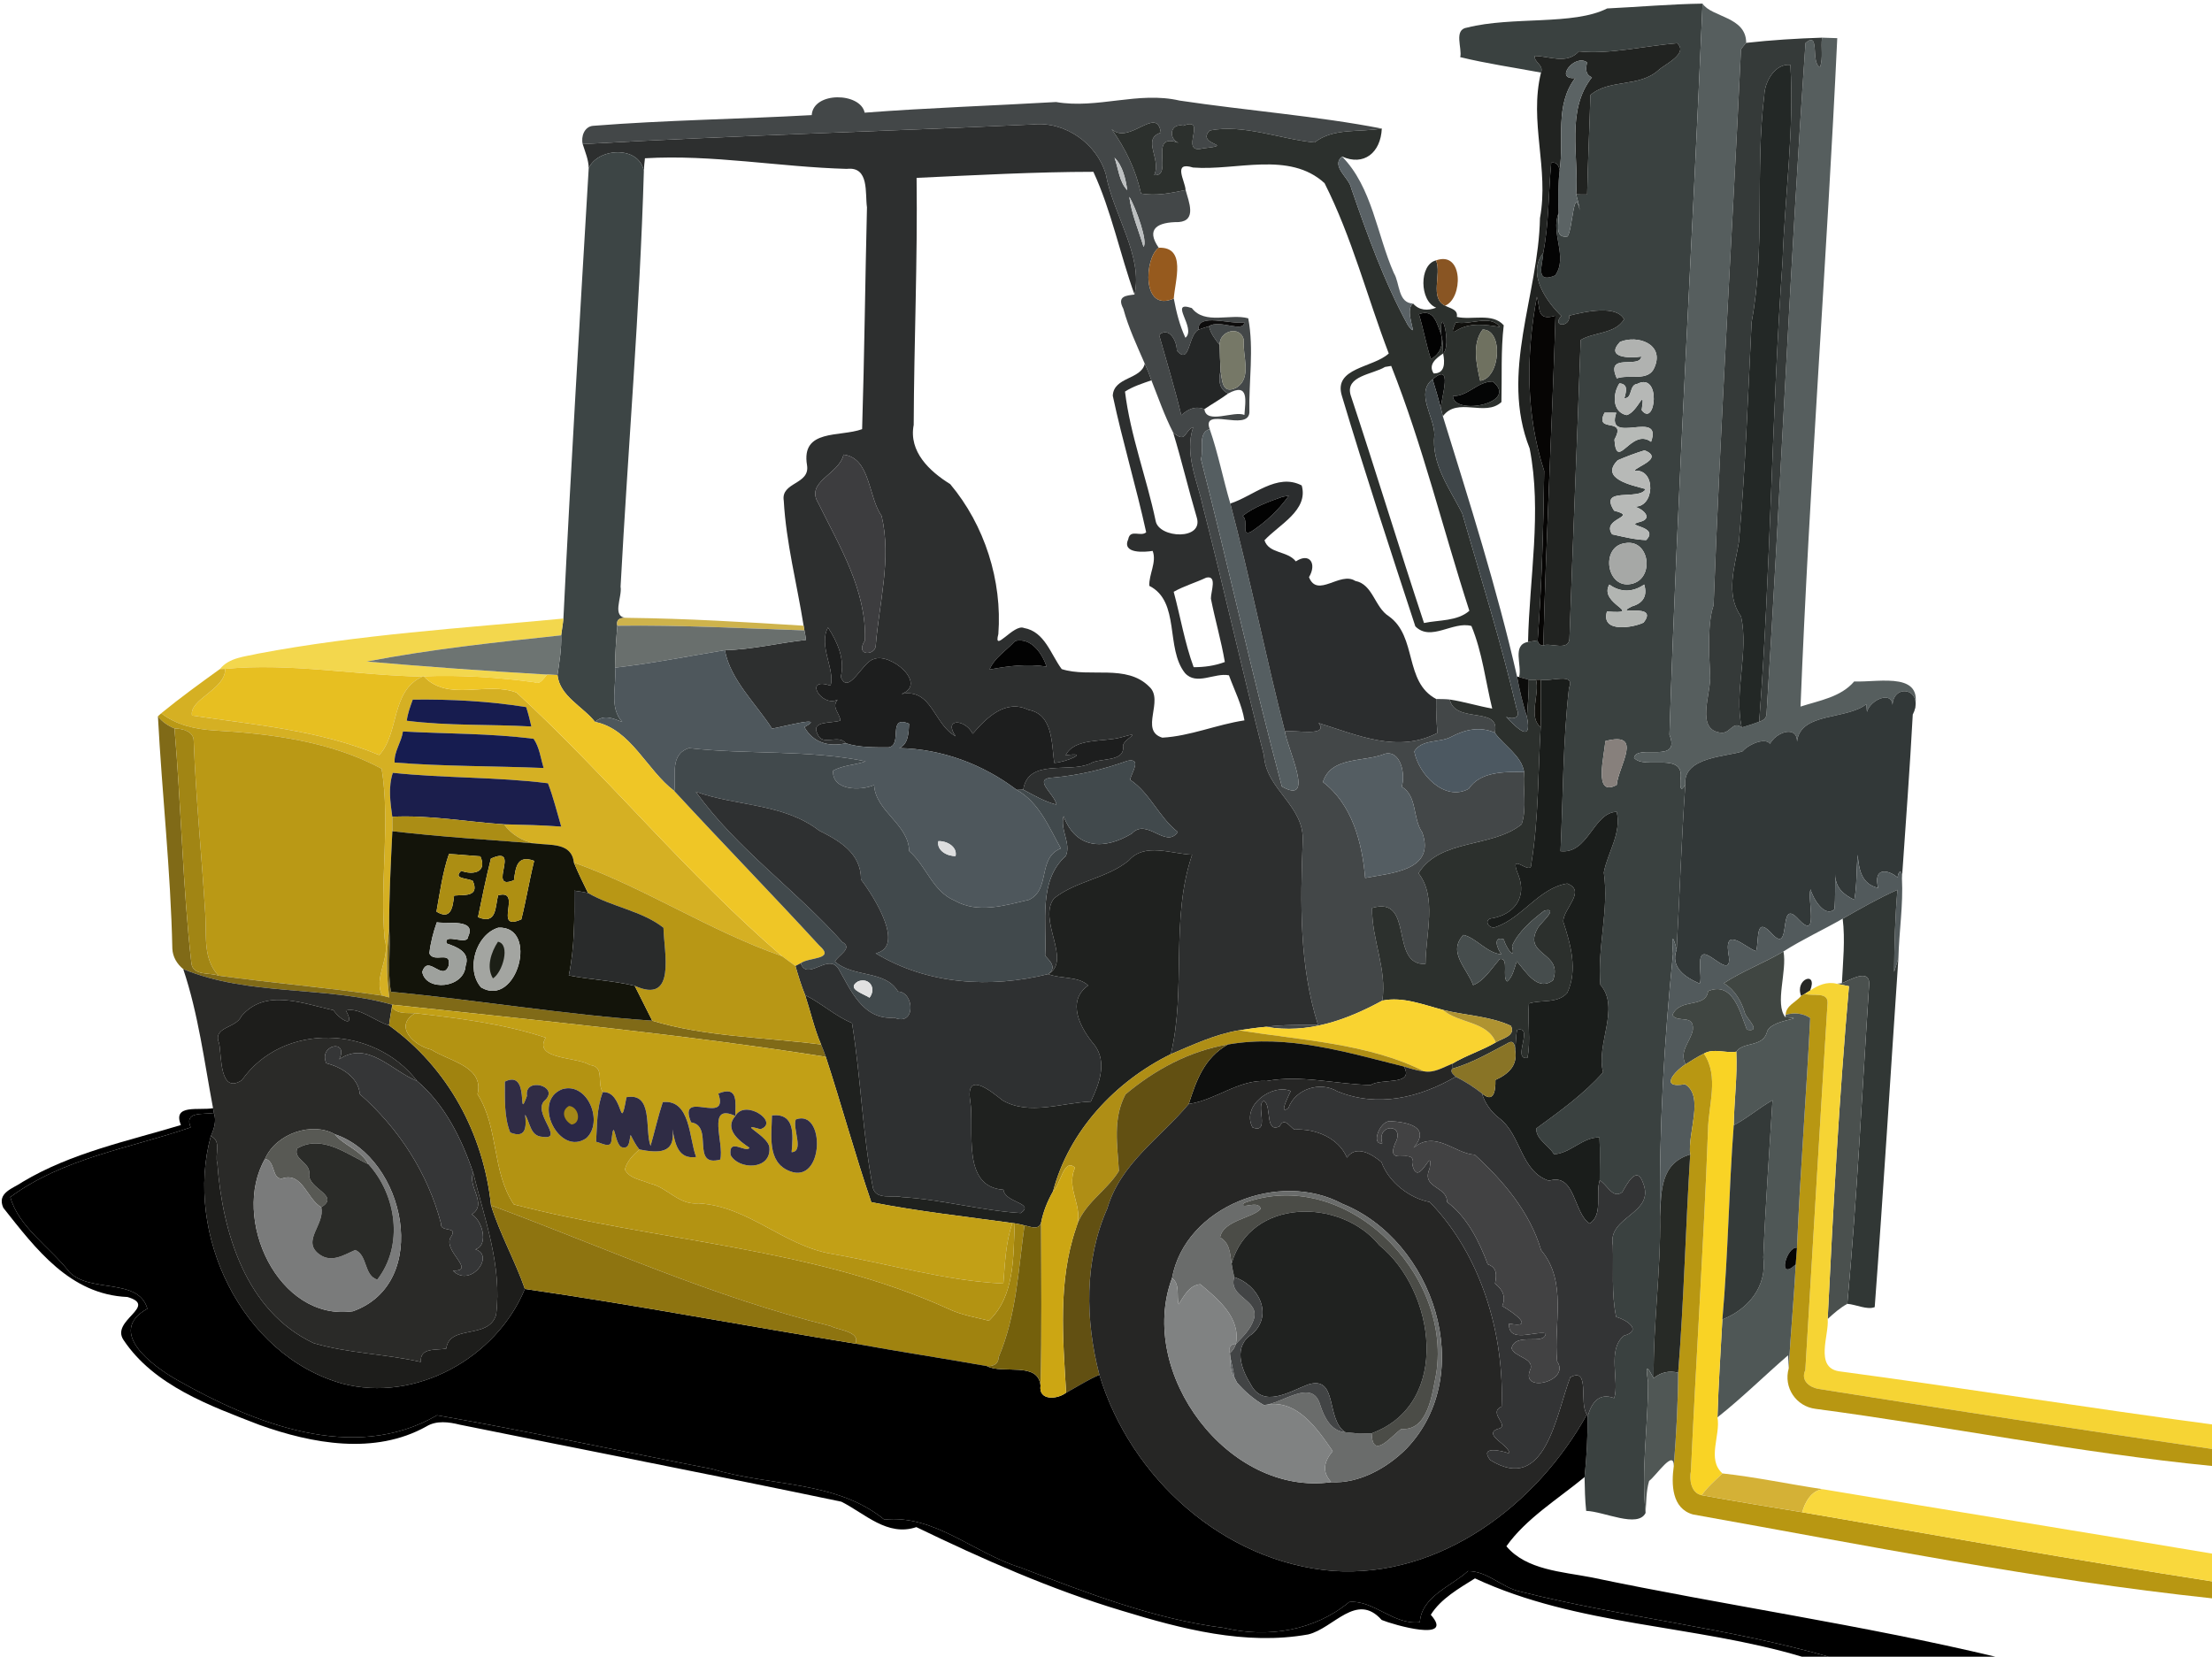 <svg width="538" height="403" viewBox="0 0 538 403" fill="none" xmlns="http://www.w3.org/2000/svg">
<path d="M390.891 2.056C398.623 1.687 406.344 0.99 414.094 0.883C411.568 60.161 407.976 119.427 406.04 178.73C408.983 186.003 398.105 180.838 397.432 184.341C399.928 187.361 409.948 182.578 408.709 189.738C408.637 191.424 408.703 192.937 409.9 190.846C408.965 204.208 408.524 217.599 407.797 230.973C407.428 229.555 406.356 225.463 406.915 232.009C404.747 253.193 403.52 274.668 403.758 295.964C403.973 309.058 402.055 322.121 402.203 335.233C401.369 334.053 399.91 330.163 400.839 336.204C400.875 346.825 399.124 357.441 400.238 368.026C398.355 371.803 390.134 367.663 385.786 367.526C385.488 364.774 385.452 362.045 385.393 359.311C385.905 354.438 386.167 349.542 386.125 344.651C387.001 341.506 388.687 338.622 392.601 340.1C393.953 335.936 390.766 328.382 394.948 324.927C399.541 323.664 395.728 321.073 393.083 320.346C391.886 314.627 392.452 308.724 392.273 302.91C390.915 295.785 402.746 295.315 399.594 287.672C398.105 283.395 395.752 287.928 394.566 289.983C392.213 291.782 390.891 288.077 389.074 287.136C389.056 283.645 389.217 280.154 389.021 276.687C384.922 276.556 381.908 280.619 377.946 280.768C376.785 278.665 373.491 277.122 373.663 274.489C379.334 270.355 385.303 266.072 389.902 260.835C388.085 253.973 394.161 245.216 389.235 239.533C388.437 230.431 391.403 221.263 390.081 212.232C390.998 207.335 394.418 202.778 393.214 197.47C387.436 197.673 386.352 207.812 379.549 207.049C380.18 193.831 380.103 180.505 381.61 167.37C383.26 163.39 376.975 165.934 374.777 165.32C374.479 165.326 373.878 165.332 373.58 165.338C373.139 165.338 372.263 165.338 371.823 165.338C371.03 165.13 370.25 164.909 369.475 164.689C370.238 161.794 367.659 156.867 371.65 156.147C372.424 156.016 373.205 155.89 373.991 155.783C374.11 156.587 374.575 156.992 375.373 156.998C377.065 156.301 381.336 158.422 381.711 155.521C382.557 131.24 383.594 106.953 384.451 82.69C387.752 80.748 392.857 81.237 394.995 77.681C393.25 74.136 385.577 75.768 381.652 76.787C382.009 79.754 377.249 79.521 379.751 76.859C376.386 73.594 371.221 66.726 375.331 61.555C375.337 64.009 373.068 69.174 378.244 67.011C381.449 62.454 377.053 56.76 379.066 51.887C379.358 54.025 377.821 58.028 381.241 57.528C382.486 56.015 382.754 44.738 384.261 51.172C384.029 49.843 383.725 48.539 383.343 47.264C384.231 47.312 385.125 47.347 386.024 47.318C386.197 39.246 386.584 31.174 386.822 23.12C391.445 19.129 398.742 21.333 403.413 17.02C404.973 15.62 410.692 13.017 407.922 10.515C400.059 11.152 391.493 13.285 384.023 12.499C381.008 15.757 376.969 13.66 373.27 13.607C373.068 15.185 375.558 15.799 374.801 17.657C368.254 16.43 361.618 15.477 355.155 13.899C355.691 11.766 353.451 7.161 356.841 6.708C367.861 3.921 382.664 6.226 390.891 2.056ZM394.018 83.167C390.289 87.117 396.532 87.158 399.201 86.735C398.814 89.827 390.301 85.591 393.244 92.043C396.092 90.953 401.054 92.978 402.43 89.297C404.836 83.715 398.313 81.38 394.018 83.167ZM393.87 93.258C392.219 95.76 392.047 100.228 395.627 100.979C398.445 100.222 400.208 93.669 399.285 99.769C402.638 104.16 404.139 90.399 398.224 93.377C396.145 93.616 397.134 96.928 395.085 96.862C395.496 95.307 396.103 93.395 393.87 93.258ZM390.26 100.377C387.621 105.619 395.859 101.145 392.66 106.936C393.22 114.888 396.735 103.933 401.572 107.472C404.491 99.352 390.355 108.621 393.107 100.395L390.26 100.377ZM399.999 109.539C397.777 110.218 395.603 111.046 393.464 111.951C388.985 116.461 396.866 118.022 400.25 118.963C398.707 121.906 388.705 118.23 392.595 124.235C398.748 125.772 389.378 126.004 392.094 129.977C394.829 130.567 397.563 131.288 400.375 131.377C403.854 127.815 394.358 128.041 398.981 126.921C402.269 126.016 399.326 123.544 397.301 123.198C402.466 123.83 402.93 113.917 397.509 114.519C398.087 113.429 404.765 111.493 399.999 109.539ZM395.234 132.128C389.068 132.92 390.736 143.839 397.206 141.933C402.466 140.319 401.089 131.044 395.234 132.128ZM391.421 142.201C388.633 146.907 400.267 149.451 390.843 148.748C389.247 154.133 397.468 152.608 399.749 151.446C403.699 146.365 391.826 150.053 396.878 147.515C399.433 146.806 400.809 145.084 399.898 142.189C397.116 144.101 394.185 144.167 391.421 142.201ZM390.432 180.279C390.283 183.644 387.364 194.123 393.22 190.93C393.607 186.343 399.928 177.765 390.432 180.279Z" fill="#3A4140"/>
<path d="M414.094 0.883C416.286 4.23 424.721 4.016 424.703 10.426C424.256 10.938 423.798 11.456 423.44 12.04C421.314 56.974 418.466 102.301 416.78 147.235C415.321 151.333 415.625 158.565 415.928 164.117C416.351 168.46 412.038 177.854 418.847 178.253C421.028 178.17 421.48 175.31 423.619 176.954C425.055 176.561 426.472 176.079 427.866 175.549C428.784 175.304 429.63 174.733 429.653 173.684C433.085 119.314 435.348 64.778 439.137 10.45C442.765 7.346 440.311 15.251 442.646 16.353C443.492 14.053 442.813 11.546 443.164 9.163C444.087 9.193 445.934 9.252 446.857 9.282C444.308 63.491 440.072 117.658 437.922 171.879C442.527 170.384 447.703 169.598 450.974 165.767C457.258 166.023 469.023 162.997 465.223 173.791C468.344 167.316 459.981 165.964 460.302 172.058C460.654 166.875 452.385 171.266 454.262 175.096C454.173 174.143 454 172.248 453.91 171.301C449.103 175.155 437.862 173.184 437.076 180.392C437.094 175.054 428.117 179.736 430.493 184.037C432.429 177.985 425.65 180.558 423.822 182.757C420.152 184.079 409.28 184.025 409.9 190.846C408.703 192.937 408.637 191.424 408.709 189.738C409.948 182.578 399.928 187.361 397.432 184.341C398.105 180.838 408.983 186.003 406.04 178.73C407.976 119.427 411.568 60.161 414.094 0.883Z" fill="#565E5E"/>
<path d="M424.703 10.426C430.827 9.741 437.004 9.359 443.164 9.163C442.813 11.546 443.492 14.053 442.646 16.353C440.311 15.251 442.765 7.346 439.137 10.45C435.348 64.778 433.085 119.314 429.653 173.684C429.63 174.733 428.784 175.304 427.866 175.549C430.684 138.704 430.91 100.657 433.561 63.419C434.103 47.526 436.415 31.704 435.456 15.781C431.715 15.376 429.213 19.873 429.111 23.132C426.836 41.462 429.427 60.119 426.02 78.366C425.138 96.207 424.536 114.108 422.928 131.907C421.945 137.841 419.58 144.572 423.458 149.951C425.376 158.786 421.707 168.186 423.619 176.954C421.48 175.31 421.028 178.17 418.847 178.253C412.038 177.854 416.351 168.46 415.928 164.117C415.625 158.565 415.321 151.333 416.78 147.235C418.466 102.301 421.314 56.974 423.44 12.04C423.798 11.456 424.256 10.938 424.703 10.426Z" fill="#353A39"/>
<path d="M384.023 12.499C391.493 13.285 400.059 11.152 407.922 10.515C410.692 13.017 404.973 15.62 403.413 17.02C398.742 21.333 391.445 19.129 386.822 23.12C386.584 31.174 386.197 39.246 386.024 47.318C385.125 47.347 384.231 47.312 383.343 47.264C384.052 37.917 380.812 26.855 387.186 18.813C385.542 18.146 385.691 16.752 385.994 15.173C383.034 12.963 377.893 19.486 383.117 18.974C378.095 25.61 380.442 33.855 379.34 41.426C379.126 40.288 378.608 39.335 377.291 39.573C376.576 46.895 376.761 54.323 375.331 61.555C371.221 66.726 376.386 73.594 379.751 76.859C377.249 79.521 382.009 79.754 381.652 76.787C385.577 75.768 393.25 74.136 394.995 77.681C392.857 81.237 387.752 80.748 384.451 82.69C383.594 106.953 382.557 131.24 381.711 155.521C381.336 158.422 377.065 156.301 375.373 156.998C376.04 130.263 377.5 103.534 378.328 76.799C373.562 78.211 374.73 74.857 373.794 72.194C371.149 86.33 371.084 100.83 375.576 114.566C375.385 128.274 375.01 142.082 373.991 155.783C373.205 155.89 372.424 156.016 371.65 156.147C371.971 140.563 375.063 124.485 372.043 109.092C364.734 90.649 374.188 71.861 374.551 53.042C376.791 40.991 371.858 29.667 374.801 17.657C375.558 15.799 373.068 15.185 373.27 13.607C376.969 13.66 381.008 15.757 384.023 12.499Z" fill="#212321"/>
<path d="M383.117 18.974C377.893 19.486 383.034 12.963 385.994 15.173C385.691 16.752 385.542 18.146 387.186 18.813C380.812 26.855 384.052 37.917 383.343 47.264C383.725 48.539 384.029 49.843 384.261 51.172C382.754 44.738 382.486 56.015 381.241 57.528C377.821 58.028 379.358 54.025 379.066 51.887C378.923 48.39 378.935 44.893 379.34 41.426C380.442 33.855 378.095 25.61 383.117 18.974Z" fill="#5B6364"/>
<path d="M429.111 23.132C429.213 19.873 431.715 15.376 435.456 15.781C436.415 31.704 434.103 47.526 433.561 63.419C430.91 100.657 430.684 138.704 427.866 175.549C426.472 176.079 425.055 176.561 423.619 176.954C421.707 168.186 425.376 158.786 423.458 149.951C419.58 144.572 421.945 137.841 422.928 131.907C424.536 114.108 425.138 96.207 426.02 78.366C429.427 60.119 426.836 41.462 429.111 23.132Z" fill="#232826"/>
<path d="M256.846 24.818C266.919 26.557 276.873 22.137 286.899 24.466C303.198 26.903 320.342 28.219 336.08 31.269C330.594 32.246 324.309 31.043 319.722 34.653C311.418 33.861 302.548 30.137 294.226 31.734C290.724 35.404 301.023 35.153 292.546 36.1C286.548 37.608 293.928 28.172 287.799 30.59C284.671 29.846 284.022 33.664 286.679 34.772C279.024 31.907 285.606 43.023 280.728 42.6C282.568 38.668 277.582 33.813 282.33 32.27C281.425 25.503 274.628 35.415 270.362 31.412C273.758 36.148 276.26 41.343 277.511 47.067C281.139 47.74 284.802 46.966 288.359 46.215C289.127 49.045 291.129 53.668 286.691 54.019C281.58 54.001 278.595 55.628 281.824 60.262C278.327 62.675 277.606 76.144 285.487 72.611C286.095 75.87 286.899 79.146 288.317 82.166C291.111 79.843 284.028 72.975 289.872 74.94C293.053 79.063 299.177 76.215 303.597 77.43C305.026 84.978 303.698 92.746 303.877 100.377C303.442 105.071 292.135 98.81 294.226 104.386C291.242 105.238 292.809 109.497 292.094 111.659C298.867 138.144 304.717 164.897 311.77 191.317C320.104 196.088 313.021 181.958 312.514 177.92C314.695 177.479 323.368 179.325 320.699 175.876C330.171 178.807 339.994 183.323 349.621 178.277C349.365 175.537 349.263 172.785 349.305 170.032C350.401 170.044 351.503 170.032 352.605 170.158C353.946 176.198 365.085 171.641 363.56 178.235C359.98 176.621 356.239 177.479 352.939 179.242C350.145 180.743 345.862 179.713 343.985 182.78C344.98 188.255 351.313 195.112 357.228 191.877C360.022 187.6 366.128 187.719 370.691 187.814C370.333 191.984 371.447 196.47 370.089 200.515C362.827 206.352 350.306 203.886 344.998 212.423C349.561 218.153 346.755 227.232 346.708 234.482C337.832 234.952 344.14 217.784 333.721 220.864C333.596 228.471 337.385 235.756 336.206 243.399C327.484 248.153 318.031 251.554 307.922 249.773C312.103 249.225 316.333 249.344 320.556 249.267C315.993 234.827 316.273 219.702 316.839 204.81C317.423 195.987 307.91 192.157 307.427 183.793C302.25 163.605 297.717 143.256 292.54 123.073C291.147 116.711 288.031 110.391 290.211 103.903C287.977 104.773 288.603 108.002 285.332 105.214C283.236 101.127 281.728 96.773 280.043 92.514C279.578 91.132 279.036 89.779 278.428 88.463C276.528 84.078 274.467 79.706 273.21 75.089C271.542 71.944 274.032 71.908 275.932 71.646C278.065 62.276 270.708 52.024 268.969 42.415C266.776 34.885 259.002 29.435 251.151 30.28C214.682 31.966 178.171 32.985 141.726 35.052C141.268 33.259 142.114 30.811 144.21 30.608C161.873 29.208 179.708 28.988 197.425 27.999C197.812 22.209 209.291 22.447 210.298 27.409C225.768 26.224 241.316 25.717 256.846 24.818ZM271.071 38.352C271.995 40.926 272.221 44.256 274.169 46.257C273.782 43.529 273.043 40.276 271.071 38.352ZM274.669 47.872C275.188 52.065 276.957 56.003 278.118 60.03C279.25 58.916 276.331 50.665 274.669 47.872ZM291.492 80.206C288.913 81.541 289.473 88.969 286.232 85.306C286.28 82.965 284.332 79.349 281.919 81.463C283.712 87.837 285.732 94.45 287.31 100.99C288.948 99.567 290.616 98.661 292.928 99.525C293.386 103.326 300.106 99.829 302.667 100.937C302.876 97.637 303.901 92.895 298.706 95.724C296.46 94.646 296.317 92.496 296.865 90.107C297.241 92.222 297.098 96.094 300.69 94.313C304.651 91.906 302.107 86.425 302.53 82.732C301.762 79.063 296.538 80.373 296.639 83.918C295.543 82.535 294.441 81.118 294.048 79.36C296.472 77.591 302.495 81.07 302.626 78.419C299.272 79.021 291.254 75.977 291.492 80.206ZM336.843 183.358C331.726 185.461 323.803 183.9 321.754 190.233C328.849 195.6 331.327 205.036 332.03 213.566C338.07 212.369 349.257 211.887 345.921 202.516C343.479 198.894 344.819 193.777 340.923 191.353C341.894 188.44 340.703 182.423 336.843 183.358Z" fill="#434748"/>
<path d="M270.362 31.412C274.628 35.415 281.425 25.503 282.33 32.27C277.582 33.813 282.568 38.668 280.728 42.6C285.606 43.023 279.024 31.907 286.679 34.772C284.022 33.664 284.671 29.846 287.799 30.59C293.928 28.172 286.548 37.608 292.546 36.1C301.023 35.153 290.724 35.404 294.226 31.734C302.548 30.137 311.418 33.861 319.722 34.653C324.309 31.043 330.594 32.246 336.08 31.269C335.812 37.191 331.672 40.461 326.4 38.066C323.618 40.491 328.169 43.207 328.646 45.798C332.601 57.23 336.64 68.531 342.443 79.128C345.51 83.203 341.215 75.5 343.693 73.838C345.177 75.524 347.22 75.655 349.311 74.845C345.195 73.254 345.135 64.325 349.269 63.342C350.699 66.648 347.619 72.528 351.479 74.351C352.701 75.042 354.66 75.244 354.327 77.085C357.931 77.943 362.988 76.001 365.734 79.122C365.014 85.306 365.329 91.572 365.175 97.803C361.195 101.491 354.458 96.451 350.931 101.258C350.753 100.603 350.598 99.954 350.455 99.305C350.532 96.529 353.552 87.915 348.435 92.263C344.17 95.593 348.894 101.431 348.87 105.756C348.096 112.916 352.599 118.85 355.637 124.866C360.206 140.694 365.127 156.397 368.886 172.463C369.964 174.619 368.028 175.09 366.324 174.405C368.677 176.776 372.764 181.136 371.376 174.399C371.59 171.373 371.864 168.364 371.823 165.338C372.263 165.338 373.139 165.338 373.58 165.338C374.581 168.746 371.566 174.459 374.724 176.859C374.068 187.909 374.241 199.085 372.454 210.028C372.603 213.674 366.574 206.37 369.339 212.953C371.37 218.266 368.308 222.347 363.072 223.348C360.588 223.479 362.077 226.314 363.965 225.439C370.339 223.169 374.342 216.021 381.169 214.919C385.971 216.742 380.097 221.096 380.222 224.23C382.009 229.698 383.766 235.947 381.217 241.457C378.983 244.192 374.873 243.125 371.87 244.096C371.441 248.463 372.394 253.014 371.501 257.327C367.623 257.946 373.264 249.38 368.969 250.536C368.689 252.037 368.719 253.836 368.505 255.415C368.451 254.128 368.123 252.835 366.676 253.776C362.291 256.088 357.978 258.619 353.171 259.978C353.177 259.674 353.183 259.066 353.189 258.762C356.573 256.725 360.391 255.558 363.798 253.568C365.329 252.591 368.773 251.989 367.474 249.523C362.345 247.158 356.376 247.015 350.931 245.651C346.142 244.406 341.209 242.375 336.206 243.399C337.385 235.756 333.596 228.471 333.721 220.864C344.14 217.784 337.832 234.952 346.708 234.482C346.755 227.232 349.561 218.153 344.998 212.423C350.306 203.886 362.827 206.352 370.089 200.515C371.447 196.47 370.333 191.984 370.691 187.814C370.083 183.817 365.824 181.44 363.56 178.235C365.085 171.641 353.946 176.198 352.605 170.158C356.084 170.688 359.462 171.748 362.935 172.368C361.297 165.684 360.528 158.654 357.877 152.275C353.397 151.029 347.988 156.17 344.236 152.358C338.147 133.79 332.006 115.097 326.382 96.326C324.214 89.374 333.989 89.505 337.772 85.985C332.518 72.224 328.813 57.724 322.159 44.559C313.581 36.678 300.66 41.581 290.176 40.753C285.082 39.168 288.251 43.994 288.359 46.215C284.802 46.966 281.139 47.74 277.511 47.067C276.26 41.343 273.758 36.148 270.362 31.412ZM345.117 76.442C346.213 80.028 346.857 83.775 348.018 87.331C350.252 86.175 351.152 83.781 350.479 81.261C349.543 78.961 348.846 74.946 345.117 76.442ZM350.479 81.261C351.015 82.78 350.842 84.37 350.997 85.985C353.141 84.102 350.288 73.123 350.479 81.261ZM354.077 78.413C353.761 79.17 352.54 81.57 354.237 80.403C357.454 78.413 361.201 78.955 364.74 79.521C362.542 76.376 357.27 79.235 354.077 78.413ZM360.611 80.165C357.955 83.584 359.134 88.749 360.004 92.621C364.912 92.031 365.758 80.183 360.611 80.165ZM348.685 90.84C351.426 90.881 351.467 88.338 350.997 85.985C349.335 87.123 347.274 88.641 348.685 90.84ZM336.861 89.261C333.87 91.084 327.181 91.423 328.485 96.058C334.597 114.495 340.232 133.117 346.344 151.548C350.002 150.773 354.44 151.155 357.377 148.575C350.961 128.768 346.041 108.371 338.368 89.011C337.993 89.07 337.236 89.195 336.861 89.261ZM363.042 92.799C359.247 92.817 357.121 96.421 353.374 96.332C353.588 101.223 369.672 98.06 363.042 92.799ZM375.605 221.525C372.549 223.836 369.178 226.755 367.76 230.139C368.737 234.088 366.157 230.335 365.74 228.495C362.935 227.607 364.186 230.931 365.21 232.152C361.606 231.855 359.075 228.137 355.929 227.428C351.95 231.628 356.876 235.596 358.294 239.634C360.933 238.598 362.583 235.816 364.752 233.308C367.17 232.849 365.216 237.871 366.574 238.747C368.022 237.514 368.254 235.518 368.933 233.85C371.126 236.352 374.027 241.32 377.714 238.449C380.293 231.539 370.274 232.522 373.949 225.85C374.634 224.521 379.37 220.625 375.605 221.525Z" fill="#2C302D"/>
<path d="M251.151 30.28C259.002 29.435 266.776 34.885 268.969 42.415C270.708 52.024 278.065 62.276 275.932 71.646C272.388 61.793 270.291 51.214 265.93 41.795C251.8 41.807 237.2 42.611 222.933 43.267C223.189 63.312 222.307 83.328 222.23 103.361C220.967 109.878 226.12 114.674 231.106 117.759C239.475 127.708 243.794 141.278 242.817 154.234C241.507 159.119 246.546 151.679 249.042 152.757C254.118 153.639 255.559 159.179 258.228 162.759C265.007 164.933 273.972 161.442 279.524 167.042C283.236 170.396 277.076 177.705 282.693 179.439C289.473 179.069 295.93 176.246 302.673 175.233C302.054 171.408 300.213 167.882 298.903 164.272C295.4 163.575 291.015 166.839 288.21 163.724C283.402 157.701 287.126 146.335 279.53 142.505C279.405 139.699 281.395 136.739 280.346 134.01C278.476 134.314 272.757 134.797 274.419 131.133C274.89 128.613 277.487 130.668 278.774 129.477C276.337 118.349 273.019 107.394 270.648 96.266C270.863 91.638 277.576 92.365 278.428 88.463C279.036 89.779 279.578 91.132 280.043 92.514C277.844 93.282 275.587 93.985 273.621 95.254C274.931 105.965 278.869 116.175 281.079 126.725C281.86 130.978 292.916 131.514 291.045 125.772C289.026 118.945 287.405 112.017 285.332 105.214C288.603 108.002 287.977 104.773 290.211 103.903C288.031 110.391 291.147 116.711 292.54 123.073C297.717 143.256 302.25 163.605 307.427 183.793C307.91 192.157 317.423 195.987 316.839 204.81C316.273 219.702 315.993 234.827 320.556 249.267C316.333 249.344 312.103 249.225 307.922 249.773C305.741 249.97 303.549 250.292 301.399 250.619C295.561 251.578 290.181 254.152 284.772 256.421C288.555 240.599 284.612 223.658 289.943 207.913C284.957 207.723 278.416 204.887 274.58 209.283C269.296 213.68 261.802 214.222 256.387 218.505C252.241 223.747 260.837 233.636 254.952 236.948C257.043 235.369 255.5 233.898 254.195 232.474C254.648 224.492 252.432 214.251 259.235 208.205C260.563 205.191 257.775 201.813 258.681 198.543C261.755 206.668 268.7 206.716 275.265 202.778C278.976 198.757 283.563 206.632 286.458 202.373C281.83 198.769 279.757 192.937 274.854 189.673C275.223 187.945 277.809 184.341 274.223 185.074C268.254 187.201 262.446 188.589 256.214 189.137C250.77 189.339 256.631 193.211 256.941 195.731C254.058 195.004 251.479 193.467 248.875 192.091C250.079 184.359 259.938 188.16 265.233 185.717C267.408 184.276 273.698 185.497 273.138 181.452C273.174 179.766 278.518 177.687 272.644 179.373C268.248 180.57 261.379 179.409 259.175 183.734C265.364 182.774 259.235 185.437 256.411 185.574C255.762 180.964 256.143 173.744 250.15 172.677C244.557 169.979 239.94 174.584 236.586 178.491C234.698 174.774 229.324 174.715 232.44 179.099C227.091 176.287 226.721 167.34 219.263 168.811C225.714 166.363 216.553 158.631 212.52 160.328C209.785 160.93 206.36 169.365 204.49 164.659C205.55 160.394 203.697 156.147 201.386 152.638C198.973 157.082 203.227 163.069 201.988 166.792C195.298 164.48 199.76 172.183 203.721 170.193C202.137 172.117 204.245 173.416 204.394 175.281C202.327 176.037 197.097 175.209 198.854 178.581C200.01 181.643 204.007 178.456 205.705 180.803C201.446 181.762 197.722 180.588 195.649 176.871C201.166 173.887 190.383 176.823 187.774 177.24C183.902 171.188 177.6 165.35 176.301 158.154C182.943 158.023 189.442 156.373 196.037 155.67C195.953 154.878 195.798 154.103 195.643 153.341C195.596 153.055 195.5 152.483 195.453 152.203C193.85 142.076 191.199 132.062 190.628 121.81C189.859 117.205 197.043 117.92 196.287 113.184C194.774 104.219 204.287 106.387 209.684 104.392C210.244 86.408 210.423 68.411 210.864 50.439C210.363 47.02 211.495 40.425 205.949 41.081C189.567 40.628 173.257 37.536 156.863 38.501C156.714 39.532 156.655 40.568 156.601 41.611C155.38 35.29 145.366 35.981 143.186 40.926C143.162 38.864 142.322 36.982 141.726 35.052C178.171 32.985 214.682 31.966 251.151 30.28ZM205.163 110.587C204.132 115.412 195.739 117.116 199.051 122.43C204.216 132.944 210.798 143.625 210.369 155.783C207.903 159.631 212.704 159.518 212.984 157.195C213.794 146.729 216.91 135.887 214.42 125.48C211.156 120.941 211.751 111.403 205.163 110.587ZM293.374 140.515C290.771 141.742 287.965 142.541 285.464 143.958C287.108 150.047 288.138 156.355 290.318 162.294C292.88 162.306 295.489 161.943 297.902 161.037C297.026 155.837 295.525 150.767 294.512 145.609C294.494 143.887 296.121 139.878 293.374 140.515ZM246.91 155.908C244.848 158.178 241.84 160.007 240.667 162.866C245.242 161.996 249.93 161.407 254.564 162.163C253.462 158.94 250.841 155.021 246.91 155.908Z" fill="#2D2F2F"/>
<path d="M143.186 40.926C145.366 35.981 155.38 35.29 156.601 41.611C155.618 75.339 152.747 109.015 150.936 142.713C151.424 145.18 148.464 150.422 152.705 150.291C151.246 150.231 149.739 150.35 150.156 152.215C149.852 155.599 149.613 158.994 149.59 162.407C150.03 166.768 148.047 172.016 151.353 175.614C149.042 174.756 146.891 173.666 144.735 175.614C141.768 171.855 136.133 169.365 135.591 164.2C136.049 160.99 136.615 157.797 136.484 154.544C136.651 153.18 136.913 151.834 137.032 150.464C138.825 113.941 141.023 77.43 143.186 40.926Z" fill="#3D4545"/>
<path d="M274.169 46.257C273.782 43.529 273.043 40.276 271.071 38.352C271.995 40.926 272.221 44.256 274.169 46.257Z" fill="#BDC0C1"/>
<path d="M328.646 45.798C328.169 43.207 323.618 40.491 326.4 38.066C333.781 45.608 334.871 57.057 339.017 66.434C340.501 68.834 339.952 73.743 343.693 73.838C341.215 75.5 345.51 83.203 342.443 79.128C336.64 68.531 332.601 57.23 328.646 45.798Z" fill="#5A6266"/>
<path d="M377.291 39.573C378.608 39.335 379.126 40.288 379.34 41.426C378.935 44.893 378.923 48.39 379.066 51.887C377.053 56.76 381.449 62.454 378.244 67.011C373.068 69.174 375.337 64.009 375.331 61.555C376.761 54.323 376.576 46.895 377.291 39.573Z" fill="#040404"/>
<path d="M278.118 60.03C279.25 58.916 276.331 50.665 274.669 47.872C275.188 52.065 276.957 56.003 278.118 60.03Z" fill="#BBBEBF"/>
<path d="M281.824 60.262C278.327 62.675 277.606 76.144 285.487 72.611C285.767 68.376 288.645 60 281.824 60.262Z" fill="#965A1E"/>
<path d="M349.269 63.342C356.025 60.9 355.81 72.647 351.479 74.351C347.619 72.528 350.699 66.648 349.269 63.342Z" fill="#895523"/>
<path d="M373.794 72.194C374.73 74.857 373.562 78.211 378.328 76.799C377.5 103.534 376.04 130.263 375.373 156.998C374.575 156.992 374.11 156.587 373.991 155.783C375.01 142.082 375.385 128.274 375.576 114.566C371.084 100.83 371.149 86.33 373.794 72.194Z" fill="#060504"/>
<path d="M345.117 76.442C348.846 74.946 349.543 78.961 350.479 81.261C351.152 83.781 350.252 86.175 348.018 87.331C346.857 83.775 346.213 80.028 345.117 76.442Z" fill="#020202"/>
<path d="M350.997 85.985C353.141 84.102 350.288 73.123 350.479 81.261C351.015 82.78 350.842 84.37 350.997 85.985Z" fill="#090909"/>
<path d="M291.492 80.206C291.254 75.977 299.272 79.021 302.626 78.419C302.495 81.07 296.472 77.591 294.048 79.36C293.184 79.611 292.332 79.903 291.492 80.206Z" fill="#0D0C0C"/>
<path d="M354.077 78.413C357.27 79.235 362.542 76.376 364.74 79.521C361.201 78.955 357.454 78.413 354.237 80.403C352.54 81.57 353.761 79.17 354.077 78.413Z" fill="#10100D"/>
<path d="M291.492 80.206C292.332 79.903 293.184 79.611 294.048 79.36C294.441 81.118 295.543 82.535 296.639 83.918C296.675 85.961 296.746 88.052 296.865 90.107C296.317 92.496 296.46 94.646 298.706 95.724C296.859 97.106 294.84 98.232 292.928 99.525C290.616 98.661 288.948 99.567 287.31 100.99C285.732 94.45 283.712 87.837 281.919 81.463C284.332 79.349 286.28 82.965 286.232 85.306C289.473 88.969 288.913 81.541 291.492 80.206Z" fill="#242626"/>
<path d="M360.004 92.621C364.912 92.031 365.758 80.183 360.611 80.165C357.955 83.584 359.134 88.749 360.004 92.621Z" fill="#6F7160"/>
<path d="M296.639 83.918C296.538 80.373 301.762 79.063 302.53 82.732C302.107 86.425 304.651 91.906 300.69 94.313C297.098 96.094 297.241 92.222 296.865 90.107C296.746 88.052 296.675 85.961 296.639 83.918Z" fill="#767867"/>
<path d="M394.018 83.167C398.313 81.38 404.836 83.715 402.43 89.297C401.054 92.978 396.092 90.953 393.244 92.043C390.301 85.591 398.814 89.827 399.201 86.735C396.532 87.158 390.289 87.117 394.018 83.167Z" fill="#B0B2B0"/>
<path d="M350.455 99.305C350.532 96.529 353.552 87.915 348.435 92.263C349.15 94.587 349.847 96.94 350.455 99.305Z" fill="#090A0A"/>
<path d="M348.87 105.756C348.894 101.431 344.17 95.593 348.435 92.263C349.15 94.587 349.847 96.94 350.455 99.305C350.598 99.954 350.753 100.603 350.931 101.258C357.424 122.203 364.09 143.16 368.975 164.558C369.571 167.882 370.357 171.176 371.376 174.399C372.764 181.136 368.677 176.776 366.324 174.405C368.028 175.09 369.964 174.619 368.886 172.463C365.127 156.397 360.206 140.694 355.637 124.866C352.599 118.85 348.096 112.916 348.87 105.756Z" fill="#3F4649"/>
<path d="M353.374 96.332C353.588 101.223 369.672 98.06 363.042 92.799C359.247 92.817 357.121 96.421 353.374 96.332Z" fill="#040505"/>
<path d="M393.87 93.258C396.103 93.395 395.496 95.307 395.085 96.862C397.134 96.928 396.145 93.616 398.224 93.377C404.139 90.399 402.638 104.16 399.285 99.769C400.208 93.669 398.445 100.222 395.627 100.979C392.047 100.228 392.219 95.76 393.87 93.258Z" fill="#B6B8B6"/>
<path d="M390.26 100.377L393.107 100.395C390.355 108.621 404.491 99.352 401.572 107.472C396.735 103.933 393.22 114.888 392.66 106.936C395.859 101.145 387.621 105.619 390.26 100.377Z" fill="#B7BAB7"/>
<path d="M292.094 111.659C292.809 109.497 291.242 105.238 294.226 104.386C296.281 110.307 297.461 116.479 299.236 122.483C304.127 141.04 307.743 159.322 312.514 177.92C313.021 181.958 320.104 196.088 311.77 191.317C304.717 164.897 298.867 138.144 292.094 111.659Z" fill="#555E61"/>
<path d="M399.999 109.539C404.765 111.493 398.087 113.429 397.509 114.519C402.93 113.917 402.466 123.83 397.301 123.198C399.326 123.544 402.269 126.016 398.981 126.921C394.358 128.041 403.854 127.815 400.375 131.377C397.563 131.288 394.829 130.567 392.094 129.977C389.378 126.004 398.748 125.772 392.595 124.235C388.705 118.23 398.707 121.906 400.25 118.963C396.866 118.022 388.985 116.461 393.464 111.951C395.603 111.046 397.777 110.218 399.999 109.539Z" fill="#B7B9B7"/>
<path d="M205.163 110.587C211.751 111.403 211.156 120.941 214.42 125.48C216.91 135.887 213.794 146.729 212.984 157.195C212.704 159.518 207.903 159.631 210.369 155.783C210.798 143.625 204.216 132.944 199.051 122.43C195.739 117.116 204.132 115.412 205.163 110.587Z" fill="#3D3D3F"/>
<path d="M299.236 122.483C304.788 120.708 310.584 114.96 316.601 118.087C318.305 124.145 311.073 127.612 307.54 131.431C308.672 134.785 313.116 133.915 315.171 136.56C318.585 134.308 320.318 137.173 318.37 140.396C320.419 145.603 325.947 138.913 329.623 141.308C333.936 142.13 334.317 147.717 337.778 149.892C344.772 154.872 341.436 165.868 349.305 170.032C349.263 172.785 349.365 175.537 349.621 178.277C339.994 183.323 330.171 178.807 320.699 175.876C323.368 179.325 314.695 177.479 312.514 177.92C307.743 159.322 304.127 141.04 299.236 122.483ZM311.841 120.869C308.505 122.066 305.08 123.288 302.244 125.48C303.847 126.761 301.667 130.549 304.264 129.364C307.826 127.023 311.013 124.062 313.473 120.565C313.062 120.643 312.246 120.798 311.841 120.869Z" fill="#2B2D2E"/>
<path d="M311.841 120.869C312.246 120.798 313.062 120.643 313.473 120.565C311.013 124.062 307.826 127.023 304.264 129.364C301.667 130.549 303.847 126.761 302.244 125.48C305.08 123.288 308.505 122.066 311.841 120.869Z" fill="#020202"/>
<path d="M397.206 141.933C402.466 140.319 401.089 131.044 395.234 132.128C389.068 132.92 390.736 143.839 397.206 141.933Z" fill="#A6A8A6"/>
<path d="M391.421 142.201C394.185 144.167 397.116 144.101 399.898 142.189C400.809 145.084 399.433 146.806 396.878 147.515C391.826 150.053 403.699 146.365 399.749 151.446C397.468 152.608 389.247 154.133 390.843 148.748C400.267 149.451 388.633 146.907 391.421 142.201Z" fill="#B2B5B2"/>
<path d="M62.861 158.976C87.356 154.353 112.257 152.811 137.032 150.464C136.913 151.834 136.651 153.18 136.484 154.544C120.668 156.236 104.787 157.916 89.185 160.924C103.828 162.193 118.47 163.247 133.101 164.093C132.213 164.915 131.462 166.667 130.003 165.97C121.121 164.754 111.959 164.159 103.077 164.516L102.702 164.594C86.796 164.284 70.576 161.174 54.76 162.711C54.444 162.717 53.806 162.735 53.491 162.747C55.76 159.911 59.603 159.739 62.861 158.976Z" fill="#F3D74D"/>
<path d="M150.156 152.215C149.739 150.35 151.246 150.231 152.705 150.291C166.966 150.452 181.215 151.315 195.453 152.203C195.5 152.483 195.596 153.055 195.643 153.341C180.483 152.84 165.334 152.006 150.156 152.215Z" fill="#CEB34C"/>
<path d="M150.156 152.215C165.334 152.006 180.483 152.84 195.643 153.341C195.798 154.103 195.953 154.878 196.037 155.67C189.442 156.373 182.943 158.023 176.301 158.154C167.419 159.62 158.549 161.389 149.59 162.407C149.613 158.994 149.852 155.599 150.156 152.215Z" fill="#696F6D"/>
<path d="M201.386 152.638C203.697 156.147 205.55 160.394 204.49 164.659C206.36 169.365 209.785 160.93 212.52 160.328C216.553 158.631 225.714 166.363 219.263 168.811C226.721 167.34 227.091 176.287 232.44 179.099C229.324 174.715 234.698 174.774 236.586 178.491C239.94 174.584 244.557 169.979 250.15 172.677C256.143 173.744 255.762 180.964 256.411 185.574C259.235 185.437 265.364 182.774 259.175 183.734C261.379 179.409 268.248 180.57 272.644 179.373C278.518 177.687 273.174 179.766 273.138 181.452C273.698 185.497 267.408 184.276 265.233 185.717C259.938 188.16 250.079 184.359 248.875 192.091C248.476 192.103 247.678 192.127 247.279 192.139C239.064 185.896 229.056 182.173 218.709 181.976C220.973 180.999 220.997 178.188 221.104 176.055C215.683 173.815 219.662 181.208 216.136 181.798C212.657 181.809 209.047 181.869 205.705 180.803C204.007 178.456 200.01 181.643 198.854 178.581C197.097 175.209 202.327 176.037 204.394 175.281C204.245 173.416 202.137 172.117 203.721 170.193C199.76 172.183 195.298 164.48 201.988 166.792C203.227 163.069 198.973 157.082 201.386 152.638Z" fill="#1D1E1E"/>
<path d="M89.185 160.924C104.787 157.916 120.668 156.236 136.484 154.544C136.615 157.797 136.049 160.99 135.591 164.2C134.757 164.159 133.929 164.129 133.101 164.093C118.47 163.247 103.828 162.193 89.185 160.924Z" fill="#6D7472"/>
<path d="M246.91 155.908C250.841 155.021 253.462 158.94 254.564 162.163C249.93 161.407 245.242 161.996 240.667 162.866C241.84 160.007 244.848 158.178 246.91 155.908Z" fill="#020202"/>
<path d="M149.59 162.407C158.549 161.389 167.419 159.62 176.301 158.154C177.6 165.35 183.902 171.188 187.774 177.24C190.383 176.823 201.166 173.887 195.649 176.871C197.722 180.588 201.446 181.762 205.705 180.803C209.047 181.869 212.657 181.809 216.136 181.798C219.662 181.208 215.683 173.815 221.104 176.055C220.997 178.188 220.973 180.999 218.709 181.976C229.056 182.173 239.064 185.896 247.279 192.139C252.73 195.165 255.142 201.265 258.019 206.376C252.217 208.711 255.625 216.366 250.24 218.886C244.348 220.256 237.843 222.287 232.214 219.083C226.763 216.795 225.351 210.665 221.128 207.026C221.008 200.455 212.937 197.381 212.603 190.971C209.214 192.413 202.345 192.318 202.619 187.475C205.038 186.11 207.963 186.128 210.542 185.193C196.388 182.304 181.865 183.603 167.574 181.976C162.802 183.519 164.5 188.672 164.006 192.419C157.268 187.332 153.45 177.342 144.735 175.614C146.891 173.666 149.042 174.756 151.353 175.614C148.047 172.016 150.03 166.768 149.59 162.407ZM228.222 204.607C227.752 206.906 230.444 208.324 232.416 208.229C232.887 205.924 230.194 204.506 228.222 204.607Z" fill="#4E575C"/>
<path d="M54.76 162.711C70.576 161.174 86.796 164.284 102.702 164.594C94.952 168.174 97.174 178.331 92.235 183.668C77.73 177.622 61.997 176.323 46.7 174.059C45.937 170.062 54.92 167.715 54.76 162.711Z" fill="#E7BF21"/>
<path d="M39.218 173.505C43.828 169.723 48.66 166.232 53.491 162.747C53.806 162.735 54.444 162.717 54.76 162.711C54.92 167.715 45.937 170.062 46.7 174.059C61.997 176.323 77.73 177.622 92.235 183.668C97.174 178.331 94.952 168.174 102.702 164.594L103.077 164.516C108.986 170.837 118.393 165.672 125.636 168.472C147.862 188.91 167.252 212.881 190.211 232.587C172.745 226.517 157.012 216.045 139.582 209.819C139.01 204.863 133.881 205.685 130.056 205.161C127.096 204.643 124.344 202.939 122.58 200.515C127.227 200.628 131.867 200.711 136.502 201.075C135.46 197.554 134.596 193.962 133.279 190.537C120.805 188.958 108.075 189.321 95.541 187.987C94.398 191.442 94.922 195.135 95.41 198.674C95.422 199.841 95.422 201.015 95.428 202.194C95.047 210.099 94.624 217.998 94.654 225.927C93.987 231.473 93.939 237.091 94.69 242.637C94.124 242.494 93.558 242.339 92.998 242.19C90.675 237.931 95.029 233.064 93.564 228.477C92.265 214.621 95.017 200.634 92.825 186.998C80.5 180.344 65.929 178.468 52.037 177.675C47.48 177.377 42.893 176.377 39.218 173.505ZM100.39 170.181C99.789 171.849 99.151 173.541 98.937 175.322C109.004 176.597 119.131 176.15 129.24 176.722C128.877 175.132 128.484 173.547 127.977 172.004C118.863 170.545 109.6 170.068 100.39 170.181ZM98.002 177.931C97.65 180.547 95.804 182.798 95.982 185.491C108.039 186.456 120.144 186.313 132.225 186.819C131.498 184.442 131.212 181.792 129.788 179.719C119.227 178.36 108.605 178.521 98.002 177.931Z" fill="#D5B023"/>
<path d="M103.077 164.516C111.959 164.159 121.121 164.754 130.003 165.97C131.462 166.667 132.213 164.915 133.101 164.093C133.929 164.129 134.757 164.159 135.591 164.2C136.133 169.365 141.768 171.855 144.735 175.614C153.45 177.342 157.268 187.332 164.006 192.419C175.658 205.054 187.679 217.391 199.301 230.038C203.274 233.499 196.739 232.784 194.75 234.303C194.428 234.47 193.791 234.809 193.469 234.976C192.385 234.172 191.295 233.379 190.211 232.587C167.252 212.881 147.862 188.91 125.636 168.472C118.393 165.672 108.986 170.837 103.077 164.516Z" fill="#EFC626"/>
<path d="M368.975 164.558L369.475 164.689C370.25 164.909 371.03 165.13 371.823 165.338C371.864 168.364 371.59 171.373 371.376 174.399C370.357 171.176 369.571 167.882 368.975 164.558Z" fill="#0C0C0B"/>
<path d="M373.58 165.338C373.878 165.332 374.479 165.326 374.777 165.32C374.753 169.157 374.849 173.011 374.724 176.859C371.566 174.459 374.581 168.746 373.58 165.338Z" fill="#100F0B"/>
<path d="M374.777 165.32C376.975 165.934 383.26 163.39 381.61 167.37C380.103 180.505 380.18 193.831 379.549 207.049C386.352 207.812 387.436 197.673 393.214 197.47C394.418 202.778 390.998 207.335 390.081 212.232C391.403 221.263 388.437 230.431 389.235 239.533C394.161 245.216 388.085 253.973 389.902 260.835C385.303 266.072 379.334 270.355 373.663 274.489C373.491 277.122 376.785 278.665 377.946 280.768C381.908 280.619 384.922 276.556 389.021 276.687C389.217 280.154 389.056 283.645 389.074 287.136C388.02 290.37 389.938 295.482 386.644 297.62C382.682 295.202 383.224 285.176 376.743 287.225C369.791 284.961 370.006 276.014 364.609 271.981C362.631 270.444 361.154 268.359 360.433 265.964C363.173 268.341 363.787 265.684 363.715 262.7C366.795 261.306 369.219 259.227 368.505 255.415C368.719 253.836 368.689 252.037 368.969 250.536C373.264 249.38 367.623 257.946 371.501 257.327C372.394 253.014 371.441 248.463 371.87 244.096C374.873 243.125 378.983 244.192 381.217 241.457C383.766 235.947 382.009 229.698 380.222 224.23C380.097 221.096 385.971 216.742 381.169 214.919C374.342 216.021 370.339 223.169 363.965 225.439C362.077 226.314 360.588 223.479 363.072 223.348C368.308 222.347 371.37 218.266 369.339 212.953C366.574 206.37 372.603 213.674 372.454 210.028C374.241 199.085 374.068 187.909 374.724 176.859C374.849 173.011 374.753 169.157 374.777 165.32Z" fill="#1A1D1B"/>
<path d="M460.302 172.058C459.981 165.964 468.344 167.316 465.223 173.791C464.502 187.087 463.507 200.372 462.59 213.656C462.763 211.708 461.762 211.434 461.53 213.435C459.165 211.464 455.519 210.898 456.812 215.997C452.725 215.05 452.123 211.541 451.831 207.937C451.474 211.565 451.665 215.27 451.015 218.88C448.484 217.701 446.244 215.842 446.428 212.709C446.232 215.508 446.464 218.368 446.16 221.18C443.813 223.312 440.96 218.636 440.352 216.319C439.53 219.017 442.485 229.025 437.398 223.586C432.09 217.742 436.159 233.213 430.666 226.809C426.764 222.776 427.932 229.001 427.104 231.384C424.536 230.52 419.473 225.26 420.343 231.706C421.492 237.686 417.602 233.439 415.476 232.444C412.062 230.592 414.237 237.77 413.391 239.265C409.852 237.746 406.183 235.298 407.797 230.973C408.524 217.599 408.965 204.208 409.9 190.846C409.28 184.025 420.152 184.079 423.822 182.757C425.65 180.558 432.429 177.985 430.493 184.037C428.117 179.736 437.094 175.054 437.076 180.392C437.862 173.184 449.103 175.155 453.91 171.301C454 172.248 454.173 174.143 454.262 175.096C452.385 171.266 460.654 166.875 460.302 172.058Z" fill="#323838"/>
<path d="M100.39 170.181C109.6 170.068 118.863 170.545 127.977 172.004C128.484 173.547 128.877 175.132 129.24 176.722C119.131 176.15 109.004 176.597 98.937 175.322C99.151 173.541 99.789 171.849 100.39 170.181Z" fill="#171C4F"/>
<path d="M38.408 174.238C38.61 174.059 39.015 173.69 39.218 173.505C42.893 176.377 47.48 177.377 52.037 177.675C65.929 178.468 80.5 180.344 92.825 186.998C95.017 200.634 92.265 214.621 93.564 228.477C95.029 233.064 90.675 237.931 92.998 242.19C79.767 240.242 66.424 239.14 53.169 237.335C49.327 233.326 50.25 227.637 49.946 222.603C49.1 208.467 47.641 194.367 47.117 180.219C47.105 177.866 44.317 177.229 42.434 177.193C40.868 176.555 39.432 175.602 38.408 174.238Z" fill="#BA9915"/>
<path d="M41.916 230.741C41.517 211.875 39.402 193.044 38.408 174.238C39.432 175.602 40.868 176.555 42.434 177.193C44.096 196.214 44.418 215.443 46.557 234.374C47.016 237.46 51.001 236.501 53.169 237.335C66.424 239.14 79.767 240.242 92.998 242.19C93.558 242.339 94.124 242.494 94.69 242.637C93.939 237.091 93.987 231.473 94.654 225.927C95.095 231.003 94.153 236.227 95.101 241.255C116.308 243.268 137.39 246.83 158.632 248.284C171.315 252.198 186.13 252.323 199.706 254.08C200.123 255.063 200.51 256.058 200.85 257.077C166.168 251.608 130.533 248.195 95.422 244.4C79.04 239.748 60.484 242.351 44.567 235.733C43.03 234.476 42 232.754 41.916 230.741Z" fill="#806A17"/>
<path d="M42.434 177.193C44.317 177.229 47.105 177.866 47.117 180.219C47.641 194.367 49.1 208.467 49.946 222.603C50.25 227.637 49.327 233.326 53.169 237.335C51.001 236.501 47.016 237.46 46.557 234.374C44.418 215.443 44.096 196.214 42.434 177.193Z" fill="#A18514"/>
<path d="M352.939 179.242C356.239 177.479 359.98 176.621 363.56 178.235C365.824 181.44 370.083 183.817 370.691 187.814C366.128 187.719 360.022 187.6 357.228 191.877C351.313 195.112 344.98 188.255 343.985 182.78C345.862 179.713 350.145 180.743 352.939 179.242Z" fill="#4C5861"/>
<path d="M98.002 177.931C108.605 178.521 119.227 178.36 129.788 179.719C131.212 181.792 131.498 184.442 132.225 186.819C120.144 186.313 108.039 186.456 95.982 185.491C95.804 182.798 97.65 180.547 98.002 177.931Z" fill="#161C50"/>
<path d="M393.22 190.93C393.607 186.343 399.928 177.765 390.432 180.279C390.283 183.644 387.364 194.123 393.22 190.93Z" fill="#87807C"/>
<path d="M164.006 192.419C164.5 188.672 162.802 183.519 167.574 181.976C181.865 183.603 196.388 182.304 210.542 185.193C207.963 186.128 205.038 186.11 202.619 187.475C202.345 192.318 209.214 192.413 212.603 190.971C212.937 197.381 221.008 200.455 221.128 207.026C225.351 210.665 226.763 216.795 232.214 219.083C237.843 222.287 244.348 220.256 250.24 218.886C255.625 216.366 252.217 208.711 258.019 206.376C255.142 201.265 252.73 195.165 247.279 192.139C247.678 192.127 248.476 192.103 248.875 192.091C251.479 193.467 254.058 195.004 256.941 195.731C256.631 193.211 250.77 189.339 256.214 189.137C262.446 188.589 268.254 187.201 274.223 185.074C277.809 184.341 275.223 187.945 274.854 189.673C279.757 192.937 281.83 198.769 286.458 202.373C283.563 206.632 278.976 198.757 275.265 202.778C268.7 206.716 261.755 206.668 258.681 198.543C257.775 201.813 260.563 205.191 259.235 208.205C252.432 214.251 254.648 224.492 254.195 232.474C255.5 233.898 257.043 235.369 254.952 236.948C240.917 240.45 225.607 239.527 212.984 231.896C220.133 230.33 212.895 218.523 209.416 213.948C209.434 207.556 204.222 204.542 199.247 202.057C190.568 195.35 179.136 196.16 169.242 192.592C179.083 206.382 193.57 216.473 204.883 229.168C207.54 230.657 203.894 232.319 203.078 233.892C207.546 237.901 215.278 235.881 218.411 241.195C222.408 241.29 222.825 249.797 217.494 247.545C209.756 248.201 206.813 240.534 203.87 235.542C201.309 231.837 196.317 238.8 194.75 234.303C196.739 232.784 203.274 233.499 199.301 230.038C187.679 217.391 175.658 205.054 164.006 192.419ZM208.749 238.699C205.663 240.492 209.863 241.636 211.483 242.69C213.199 240.445 211.513 237.722 208.749 238.699Z" fill="#41494C"/>
<path d="M336.843 183.358C340.703 182.423 341.894 188.44 340.923 191.353C344.819 193.777 343.479 198.894 345.921 202.516C349.257 211.887 338.07 212.369 332.03 213.566C331.327 205.036 328.849 195.6 321.754 190.233C323.803 183.9 331.726 185.461 336.843 183.358Z" fill="#545D62"/>
<path d="M95.541 187.987C108.075 189.321 120.805 188.958 133.279 190.537C134.596 193.962 135.46 197.554 136.502 201.075C131.867 200.711 127.227 200.628 122.58 200.515C113.544 199.925 104.483 198.221 95.41 198.674C94.922 195.135 94.398 191.442 95.541 187.987Z" fill="#1B1E4C"/>
<path d="M169.242 192.592C179.136 196.16 190.568 195.35 199.247 202.057C204.222 204.542 209.434 207.556 209.416 213.948C212.895 218.523 220.133 230.33 212.984 231.896C225.607 239.527 240.917 240.45 254.952 236.948C257.93 238.169 262.332 237.412 264.656 239.724C259.217 243.608 262.821 250.22 266.216 254.211C269.368 258.411 267.33 263.748 265.305 267.966C258.27 268.21 250.377 271.457 243.818 267.65C241.06 265.446 234.817 260.323 235.978 267.799C237.081 274.811 233.697 288.696 244.062 289.411C244.39 292.604 251.818 292.592 248.268 295.082C238.588 294.469 229.027 291.77 219.275 291.192C217.214 290.633 213.187 291.961 212.335 289.036C209.762 275.782 209.392 262.158 207.23 248.862C203.096 247.14 199.795 244.019 195.822 242.059C194.875 239.754 194.154 237.365 193.469 234.976C193.791 234.809 194.428 234.47 194.75 234.303C196.317 238.8 201.309 231.837 203.87 235.542C206.813 240.534 209.756 248.201 217.494 247.545C222.825 249.797 222.408 241.29 218.411 241.195C215.278 235.881 207.546 237.901 203.078 233.892C203.894 232.319 207.54 230.657 204.883 229.168C193.57 216.473 179.083 206.382 169.242 192.592Z" fill="#2E3031"/>
<path d="M95.41 198.674C104.483 198.221 113.544 199.925 122.58 200.515C124.344 202.939 127.096 204.643 130.056 205.161C118.506 204.256 106.937 203.535 95.428 202.194C95.422 201.015 95.422 199.841 95.41 198.674Z" fill="#AB8D15"/>
<path d="M95.428 202.194C106.937 203.535 118.506 204.256 130.056 205.161C133.881 205.685 139.01 204.863 139.582 209.819C140.618 212.333 141.816 214.782 143.025 217.224C141.911 217.004 140.797 216.777 139.671 216.652C139.743 223.544 139.749 230.496 138.343 237.269C143.472 238.306 149.125 238.52 154.373 239.801C155.821 242.607 157.179 245.472 158.632 248.284C137.39 246.83 116.308 243.268 95.101 241.255C94.153 236.227 95.095 231.003 94.654 225.927C94.624 217.998 95.047 210.099 95.428 202.194ZM109.195 207.729C107.67 212.125 106.991 217.087 106.157 221.757C109.666 223.902 110.13 220.739 110.44 217.855C112.698 217.605 116.737 218.32 115.003 214.293C113.764 213.56 110.005 213.846 112.191 211.833C114.872 212.852 118.601 212.357 116.838 208.306C114.282 208.14 111.745 207.86 109.195 207.729ZM119.393 208.86C118.208 213.572 117.237 218.338 116.26 223.104C120.889 225.052 120.418 220.53 121.145 217.79C127.31 216.104 119.661 226.821 126.798 223.634C127.989 218.922 128.74 214.114 129.919 209.402C125.714 207.836 125.416 211.076 124.999 214.108C118.226 216.932 127.024 205.387 119.393 208.86ZM106.24 224.349C105.382 226.779 104.721 229.317 104.435 231.89C105.472 234.416 109.898 231.009 109.112 234.958C107.604 238.884 104.102 231.986 102.702 236.418C103.524 241.261 112.894 240.445 113.24 234.952C114.485 231.545 110.976 230.318 108.611 229.484C107.902 226.785 113.728 230.151 113.859 227.845C115.938 223.437 108.939 224.795 106.24 224.349ZM121.21 225.653C115.742 227.297 113.168 235.816 117.017 240.2C125.785 245.3 131.159 225.183 121.21 225.653Z" fill="#13140A"/>
<path d="M232.416 208.229C232.887 205.924 230.194 204.506 228.222 204.607C227.752 206.906 230.444 208.324 232.416 208.229Z" fill="#DDDEDF"/>
<path d="M274.58 209.283C278.416 204.887 284.957 207.723 289.943 207.913C284.612 223.658 288.555 240.599 284.772 256.421C271.304 263.045 259.979 275.079 256.125 289.787C254.761 292.181 253.718 294.767 253.2 297.483C252.539 299.354 250.555 298.323 249.179 298.085C248.393 297.876 247.607 297.698 246.814 297.584L246.236 297.513C234.787 295.922 223.248 294.665 211.918 292.432C207.915 280.75 204.692 268.812 200.85 257.077C200.51 256.058 200.123 255.063 199.706 254.08C198.032 250.196 197.139 246.056 195.822 242.059C199.795 244.019 203.096 247.14 207.23 248.862C209.392 262.158 209.762 275.782 212.335 289.036C213.187 291.961 217.214 290.633 219.275 291.192C229.027 291.77 238.588 294.469 248.268 295.082C251.818 292.592 244.39 292.604 244.062 289.411C233.697 288.696 237.081 274.811 235.978 267.799C234.817 260.323 241.06 265.446 243.818 267.65C250.377 271.457 258.27 268.21 265.305 267.966C267.33 263.748 269.368 258.411 266.216 254.211C262.821 250.22 259.217 243.608 264.656 239.724C262.332 237.412 257.93 238.169 254.952 236.948C260.837 233.636 252.241 223.747 256.387 218.505C261.802 214.222 269.296 213.68 274.58 209.283Z" fill="#1F211F"/>
<path d="M109.195 207.729C111.745 207.86 114.282 208.14 116.838 208.306C118.601 212.357 114.872 212.852 112.191 211.833C110.005 213.846 113.764 213.56 115.003 214.293C116.737 218.32 112.698 217.605 110.44 217.855C110.13 220.739 109.666 223.902 106.157 221.757C106.991 217.087 107.67 212.125 109.195 207.729Z" fill="#AC8E13"/>
<path d="M451.831 207.937C452.123 211.541 452.725 215.05 456.812 215.997C455.519 210.898 459.165 211.464 461.53 213.435C461.762 211.434 462.763 211.708 462.59 213.656C462.929 220.173 461.881 226.6 461.726 233.1C461.464 233.933 460.94 235.596 460.684 236.43C460.731 229.758 460.916 223.086 461.494 216.444C456.901 218.481 452.534 220.989 448.174 223.473C443.414 226.201 438.404 228.495 433.776 231.443C429.064 234.249 423.863 236.167 419.264 239.17C422.058 240.873 423.589 243.626 424.477 246.699C425.21 248.058 428.397 251.137 424.888 250.476C423.279 246.467 421.546 238.568 415.452 241.088C414.82 245.419 408.595 242.607 406.755 246.92C408.053 248.945 412.074 246.562 411.729 250.494C411.211 253.389 408.309 255.623 409.96 258.893C407.601 260.347 403.258 264.892 409.828 263.742C414.582 266.602 410.412 275.591 411.091 280.827C403.854 282.99 404.038 289.691 403.758 295.964C403.52 274.668 404.747 253.193 406.915 232.009C406.356 225.463 407.428 229.555 407.797 230.973C406.183 235.298 409.852 237.746 413.391 239.265C414.237 237.77 412.062 230.592 415.476 232.444C417.602 233.439 421.492 237.686 420.343 231.706C419.473 225.26 424.536 230.52 427.104 231.384C427.932 229.001 426.764 222.776 430.666 226.809C436.159 233.213 432.09 217.742 437.398 223.586C442.485 229.025 439.53 219.017 440.352 216.319C440.96 218.636 443.813 223.312 446.16 221.18C446.464 218.368 446.232 215.508 446.428 212.709C446.244 215.842 448.484 217.701 451.015 218.88C451.665 215.27 451.474 211.565 451.831 207.937Z" fill="#525A5C"/>
<path d="M119.393 208.86C127.024 205.387 118.226 216.932 124.999 214.108C125.416 211.076 125.714 207.836 129.919 209.402C128.74 214.114 127.989 218.922 126.798 223.634C119.661 226.821 127.31 216.104 121.145 217.79C120.418 220.53 120.889 225.052 116.26 223.104C117.237 218.338 118.208 213.572 119.393 208.86Z" fill="#AE8F12"/>
<path d="M139.582 209.819C157.012 216.045 172.745 226.517 190.211 232.587C191.295 233.379 192.385 234.172 193.469 234.976C194.154 237.365 194.875 239.754 195.822 242.059C197.139 246.056 198.032 250.196 199.706 254.08C186.13 252.323 171.315 252.198 158.632 248.284C157.179 245.472 155.821 242.607 154.373 239.801C164.595 244.418 161.492 231.67 161.367 225.665C156.083 221.531 148.839 220.62 143.025 217.224C141.816 214.782 140.618 212.333 139.582 209.819Z" fill="#B89715"/>
<path d="M139.671 216.652C140.797 216.777 141.911 217.004 143.025 217.224C148.839 220.62 156.083 221.531 161.367 225.665C161.492 231.67 164.595 244.418 154.373 239.801C149.125 238.52 143.472 238.306 138.343 237.269C139.749 230.496 139.743 223.544 139.671 216.652Z" fill="#292B2B"/>
<path d="M448.174 223.473C452.534 220.989 456.901 218.481 461.494 216.444C460.916 223.086 460.731 229.758 460.684 236.43C460.94 235.596 461.464 233.933 461.726 233.1C459.802 261.372 458.08 289.763 455.966 317.957C454.137 318.702 451.45 317.326 449.3 317.159C451.689 291.222 452.916 265.178 454.631 239.2C454.53 235.536 449.884 238.443 447.983 239.158C448.239 233.951 448.817 228.602 448.174 223.473Z" fill="#313735"/>
<path d="M375.605 221.525C379.37 220.625 374.634 224.521 373.949 225.85C370.274 232.522 380.293 231.539 377.714 238.449C374.027 241.32 371.126 236.352 368.933 233.85C368.254 235.518 368.022 237.514 366.574 238.747C365.216 237.871 367.17 232.849 364.752 233.308C362.583 235.816 360.933 238.598 358.294 239.634C356.876 235.596 351.95 231.628 355.929 227.428C359.075 228.137 361.606 231.855 365.21 232.152C364.186 230.931 362.935 227.607 365.74 228.495C366.157 230.335 368.737 234.088 367.76 230.139C369.178 226.755 372.549 223.836 375.605 221.525Z" fill="#464D4D"/>
<path d="M106.24 224.349C108.939 224.795 115.938 223.437 113.859 227.845C113.728 230.151 107.902 226.785 108.611 229.484C110.976 230.318 114.485 231.545 113.24 234.952C112.894 240.445 103.524 241.261 102.702 236.418C104.102 231.986 107.604 238.884 109.112 234.958C109.898 231.009 105.472 234.416 104.435 231.89C104.721 229.317 105.382 226.779 106.24 224.349Z" fill="#9EA19D"/>
<path d="M117.017 240.2C125.785 245.3 131.159 225.183 121.21 225.653C115.742 227.297 113.168 235.816 117.017 240.2ZM121.121 229.078C119.453 231.58 118.22 235.274 119.894 237.996C122.229 236.555 124.242 229.71 121.121 229.078Z" fill="#A3A5A1"/>
<path d="M119.894 237.996C122.229 236.555 124.242 229.71 121.121 229.078C119.453 231.58 118.22 235.274 119.894 237.996Z" fill="#1C1F16"/>
<path d="M419.264 239.17C423.863 236.167 429.064 234.249 433.776 231.443C434.705 236.245 431.595 244.15 434.223 247.432C440.519 247.831 430.291 247.801 429.719 251.227C428.593 254.783 423.863 253.395 422.303 255.832C419.729 256.266 416.816 254.902 414.415 256.29C412.861 257.041 411.419 257.988 409.96 258.893C408.309 255.623 411.211 253.389 411.729 250.494C412.074 246.562 408.053 248.945 406.755 246.92C408.595 242.607 414.82 245.419 415.452 241.088C421.546 238.568 423.279 246.467 424.888 250.476C428.397 251.137 425.21 248.058 424.477 246.699C423.589 243.626 422.058 240.873 419.264 239.17Z" fill="#404642"/>
<path d="M44.567 235.733C60.484 242.351 79.04 239.748 95.422 244.4L95.315 245.014C95.053 246.467 94.815 247.938 94.606 249.422C91.145 248.403 87.482 244.966 84.11 245.8C86.6 250.19 82.853 248.29 81.084 245.716C73.858 244.215 64.547 240.254 58.703 247.206C57.321 250.268 51.579 249.66 53.318 253.878C53.896 256.934 53.419 266.298 58.816 262.766C68.878 248.487 91.05 249.428 101.451 262.962C95.345 260.567 89.388 252.942 82.519 257.678C84.92 252.668 77.355 254.08 79.362 258.643C83.067 259.555 87.19 262.086 87.517 266.137C97.019 274.537 104.018 285.271 107.259 297.602C106.979 299.866 111.286 298.192 109.82 300.64C107.11 304.036 116.183 309.236 110.148 309.081C114.967 313.972 122.134 303.047 113.097 303.696C119.274 305.668 118.071 297.388 114.747 295.398C118.708 292.878 113.609 288.53 115.092 285.289C117.868 296.554 122.169 307.997 120.656 319.858C118.774 325.94 109.284 322.092 108.54 328.043C106.044 328.525 102.106 327.691 102.356 331.307C93.713 329.323 84.926 329.24 76.318 326.738C59.781 318.964 54.104 299.818 52.859 282.954C52.168 280.845 54.003 277.539 51.269 276.371C52.061 274.59 52.687 272.66 52.025 270.736C51.972 270.444 51.87 269.866 51.817 269.574C49.678 258.232 48.249 246.705 44.567 235.733ZM64.475 281.864C56.106 296.298 67.627 321.561 85.849 318.964C105.055 312.084 98.52 281.602 81.453 275.919C75.961 272.791 67.156 275.698 64.475 281.864Z" fill="#2A2A28"/>
<path d="M447.983 239.158C449.884 238.443 454.53 235.536 454.631 239.2C452.916 265.178 451.689 291.222 449.3 317.159C447.531 318.136 446.006 319.477 444.528 320.847C445.857 293.843 447.328 266.834 449.705 239.902C448.966 239.754 447.483 239.456 446.744 239.307C447.054 239.265 447.674 239.194 447.983 239.158Z" fill="#4A504E"/>
<path d="M438.065 242.255C436.427 238.097 442.229 236.036 440.257 240.951C439.935 241.153 439.286 241.553 438.958 241.755C438.732 241.88 438.285 242.13 438.065 242.255Z" fill="#262725"/>
<path d="M211.483 242.69C213.199 240.445 211.513 237.722 208.749 238.699C205.663 240.492 209.863 241.636 211.483 242.69Z" fill="#E1E1E1"/>
<path d="M440.257 240.951C442.193 239.676 444.308 238.693 446.744 239.307C447.483 239.456 448.966 239.754 449.705 239.902C447.328 266.834 445.857 293.843 444.528 320.847C444.909 324.737 441.317 332.558 447.215 333.559C477.5 337.604 507.697 342.477 538 346.492V352.46C506.064 347.79 474.17 342.923 442.3 337.854C440.251 337.52 437.862 335.894 439.089 333.291C440.888 303.523 442.622 273.72 444.498 243.965C444.6 241.136 440.865 242.404 438.958 241.755C439.286 241.553 439.935 241.153 440.257 240.951Z" fill="#F6D434"/>
<path d="M438.065 242.255C438.285 242.13 438.732 241.88 438.958 241.755C440.865 242.404 444.6 241.136 444.498 243.965C442.622 273.72 440.888 303.523 439.089 333.291C437.862 335.894 440.251 337.52 442.3 337.854C474.17 342.923 506.064 347.79 538 352.46V356.601C505.707 353.414 473.777 346.986 441.603 342.709C436.844 342.137 433.722 337.52 435.056 332.844C435.491 324.415 436.331 316.009 436.748 307.58C436.826 306.568 436.981 304.53 437.058 303.512C437.85 284.872 439.352 266.262 440.275 247.635C438.541 246.437 436.302 246.276 434.318 246.854C434.342 244.608 436.826 243.798 438.065 242.255Z" fill="#B89712"/>
<path d="M58.703 247.206C64.547 240.254 73.858 244.215 81.084 245.716C82.853 248.29 86.6 250.19 84.11 245.8C87.482 244.966 91.145 248.403 94.606 249.422C108.951 259.721 117.588 275.758 119.423 293.2C121.586 300.2 125.255 306.621 127.662 313.537C120.734 330.306 101.099 341.321 83.175 336.543C58.721 329.651 44.782 300.092 51.269 276.371C54.003 277.539 52.168 280.845 52.859 282.954C54.104 299.818 59.781 318.964 76.318 326.738C84.926 329.24 93.713 329.323 102.356 331.307C102.106 327.691 106.044 328.525 108.54 328.043C109.284 322.092 118.774 325.94 120.656 319.858C122.169 307.997 117.868 296.554 115.092 285.289C112.31 277.033 108.176 268.681 101.451 262.962C91.05 249.428 68.878 248.487 58.816 262.766C53.419 266.298 53.896 256.934 53.318 253.878C51.579 249.66 57.321 250.268 58.703 247.206Z" fill="#1D1D1B"/>
<path d="M336.206 243.399C341.209 242.375 346.142 244.406 350.931 245.651C354.726 248.981 361.725 248.355 363.798 253.568C360.391 255.558 356.573 256.725 353.189 258.762C351.003 259.632 348.799 261.062 346.344 260.603C332.822 253.735 316.005 253.032 301.399 250.619C303.549 250.292 305.741 249.97 307.922 249.773C318.031 251.554 327.484 248.153 336.206 243.399Z" fill="#F9D330"/>
<path d="M95.422 244.4C130.533 248.195 166.168 251.608 200.85 257.077C204.692 268.812 207.915 280.75 211.918 292.432C223.248 294.665 234.787 295.922 246.236 297.513C244.58 302.261 244.443 307.27 244.032 312.227C229.986 311.583 216.165 307.419 202.291 305.007C190.419 302.958 182.121 293.438 169.939 292.717C165.048 293.2 162.415 288.863 158.061 287.886C155.97 286.975 153.092 286.713 151.978 284.479C152.473 282.453 154.004 280.952 155.499 279.612C159.991 280.482 164.399 280.786 163.541 274.709C164.22 278.26 164.911 282.06 169.319 281.447C167.562 276.979 168.009 267.364 161.2 268.085C160.044 271.582 159.252 275.192 158.227 278.742C156.756 274.828 158.99 265.673 152.366 266.9C150.656 276.437 151.782 265.369 146.617 265.661C145.056 263.349 147.225 259.453 143.43 259.06C140.463 257.041 129.502 257.809 132.725 252.418C122.455 249.011 111.679 247.712 100.98 246.455C98.955 246.372 96.715 246.717 95.315 245.014L95.422 244.4ZM174.71 266C177.51 274.072 164.613 264.553 168.08 273.012C173.745 273.881 167.872 283.99 175.175 282.078C176.223 278.063 171.696 268.198 178.851 271.457C178.809 268.407 179.756 263.951 174.71 266ZM178.851 271.457C175.967 274.721 179.988 277.694 182.3 279.195C181.4 280.595 177.147 276.586 177.689 280.964C179.607 284.592 187.589 284.711 187.131 279.153C186.976 276.3 178.862 272.904 184.939 274.68C189.746 273.065 181.227 267.192 178.851 271.457ZM187.75 271.32C187.709 276.014 186.458 282.745 192.075 284.884C200.475 288.214 200.796 269.628 193.541 272.315C192.724 274.56 195.643 280.1 192.54 280.273C192.897 275.954 193.392 270.73 187.75 271.32Z" fill="#C2A016"/>
<path d="M94.606 249.422C94.815 247.938 95.053 246.467 95.315 245.014C96.715 246.717 98.955 246.372 100.98 246.455C95.649 249.571 100.623 254.348 104.906 255.331C109.088 258.095 117.827 259.352 116.141 266.161C121.365 274.34 119.572 284.961 124.975 292.974C159.925 302.082 197.466 303.303 230.689 318.392C233.792 319.876 237.396 320.477 240.53 321.258C246.922 315.181 246.403 305.537 246.814 297.584C247.607 297.698 248.393 297.876 249.179 298.085C247.66 308.843 247.261 319.804 242.901 330.098C242.859 331.819 241.62 332.379 240.041 332.308C229.396 330.396 218.691 328.805 208.052 326.851C209.368 323.849 203.673 323.533 202.047 322.568C173.602 315.575 146.712 303.351 119.423 293.2C117.588 275.758 108.951 259.721 94.606 249.422Z" fill="#A0830F"/>
<path d="M350.931 245.651C356.376 247.015 362.345 247.158 367.474 249.523C368.773 251.989 365.329 252.591 363.798 253.568C361.725 248.355 354.726 248.981 350.931 245.651Z" fill="#AF9331"/>
<path d="M100.98 246.455C111.679 247.712 122.455 249.011 132.725 252.418C129.502 257.809 140.463 257.041 143.43 259.06C147.225 259.453 145.056 263.349 146.617 265.661C145.098 269.479 145.247 273.703 144.979 277.747C146.135 277.938 148.434 279.463 148.696 277.593C149.459 270.76 149.363 278.909 151.424 279.112C153.229 279.517 153.033 277.211 153.384 276.091C154.01 277.307 154.617 278.552 155.499 279.612C154.004 280.952 152.473 282.453 151.978 284.479C153.092 286.713 155.97 286.975 158.061 287.886C162.415 288.863 165.048 293.2 169.939 292.717C182.121 293.438 190.419 302.958 202.291 305.007C216.165 307.419 229.986 311.583 244.032 312.227C244.443 307.27 244.58 302.261 246.236 297.513L246.814 297.584C246.403 305.537 246.922 315.181 240.53 321.258C237.396 320.477 233.792 319.876 230.689 318.392C197.466 303.303 159.925 302.082 124.975 292.974C119.572 284.961 121.365 274.34 116.141 266.161C117.827 259.352 109.088 258.095 104.906 255.331C100.623 254.348 95.649 249.571 100.98 246.455ZM122.789 263.105C122.819 267.215 122.568 271.707 124.099 275.49C128.007 277.05 128.043 274.072 127.721 271.153C128.96 273.107 128.954 276.395 131.921 276.532C137.652 277.42 129.02 270.426 132.66 267.549C136.025 264.112 127.453 261.92 128.162 266.59C125.642 273.554 129.121 259.942 122.789 263.105ZM136.728 264.952C129.223 267.871 136.079 281.441 142.602 276.866C146.903 272.958 142.93 263.093 136.728 264.952Z" fill="#B39312"/>
<path d="M434.318 246.854C436.302 246.276 438.541 246.437 440.275 247.635C439.352 266.262 437.85 284.872 437.058 303.512C434.514 303.148 432.132 311.899 436.748 307.58C436.331 316.009 435.491 324.415 435.056 332.844C435.027 331.784 434.967 330.729 434.878 329.687C429.117 334.667 423.696 340.046 417.722 344.77C417.948 336.823 418.496 328.895 418.913 320.966C425.209 318.494 429.832 312.912 428.867 305.871C429.397 293.111 430.315 280.375 431.107 267.632C427.842 269.473 425.001 271.987 421.677 273.72C421.778 267.752 422.583 261.795 422.303 255.832C423.863 253.395 428.593 254.783 429.719 251.227C430.291 247.801 440.519 247.831 434.223 247.432L434.318 246.854Z" fill="#4F5756"/>
<path d="M284.772 256.421C290.181 254.152 295.561 251.578 301.399 250.619C316.005 253.032 332.822 253.735 346.344 260.603C344.67 260.454 343.068 259.918 341.472 259.441C327.55 255.975 313.104 251.519 298.635 254.08C289.336 255.647 280.936 260.162 273.74 266.197C270.583 272.172 271.792 278.564 272.138 284.842C269.111 289.816 263.297 292.878 261.653 298.901C263.893 293.659 259.05 289.34 261.475 284.056C258.752 281.5 257.984 288.136 256.125 289.787C259.979 275.079 271.304 263.045 284.772 256.421Z" fill="#AF8E15"/>
<path d="M298.635 254.08C313.104 251.519 327.55 255.975 341.472 259.441C344.087 264.207 335.741 262.223 333.412 263.933C324.988 263.778 316.571 261.383 308.059 262.956C301.202 262.569 295.722 267.609 289.121 268.544C290.98 262.825 292.856 257.345 298.635 254.08Z" fill="#0E0F0E"/>
<path d="M366.676 253.776C368.123 252.835 368.451 254.128 368.505 255.415C369.219 259.227 366.795 261.306 363.715 262.7C363.787 265.684 363.173 268.341 360.433 265.964C358.449 264.398 356.305 263.045 354.059 261.914C353.517 261.366 352.665 260.841 353.171 259.978C357.978 258.619 362.291 256.088 366.676 253.776Z" fill="#897426"/>
<path d="M79.362 258.643C77.355 254.08 84.92 252.668 82.519 257.678C89.388 252.942 95.345 260.567 101.451 262.962C108.176 268.681 112.31 277.033 115.092 285.289C113.609 288.53 118.708 292.878 114.747 295.398C118.071 297.388 119.274 305.668 113.097 303.696C122.134 303.047 114.967 313.972 110.148 309.081C116.183 309.236 107.11 304.036 109.82 300.64C111.286 298.192 106.979 299.866 107.259 297.602C104.018 285.271 97.019 274.537 87.517 266.137C87.19 262.086 83.067 259.555 79.362 258.643Z" fill="#353637"/>
<path d="M273.74 266.197C280.936 260.162 289.336 255.647 298.635 254.08C292.856 257.345 290.98 262.825 289.121 268.544C282.157 276.89 272.549 282.96 269.314 293.974C263.697 306.621 263.941 321.18 267.39 334.435C264.566 335.632 261.999 337.33 259.3 338.777C258.514 325.523 257.305 311.691 261.653 298.901C263.297 292.878 269.111 289.816 272.138 284.842C271.792 278.564 270.583 272.172 273.74 266.197Z" fill="#625012"/>
<path d="M414.415 256.29C416.816 254.902 419.729 256.266 422.303 255.832C422.583 261.795 421.778 267.752 421.677 273.72C420.48 289.447 420.319 305.251 418.913 320.966C418.496 328.895 417.948 336.823 417.722 344.77C418.526 349.184 415.077 354.963 418.931 358.412C417.179 360.103 415.303 361.706 413.885 363.707C411.3 363.249 410.835 359.913 411.264 357.828C412.527 330.217 414.38 302.636 415.416 275.019C415.47 268.871 418.198 261.884 414.415 256.29Z" fill="#F9D325"/>
<path d="M409.96 258.893C411.419 257.988 412.861 257.041 414.415 256.29C418.198 261.884 415.47 268.871 415.416 275.019C414.38 302.636 412.527 330.217 411.264 357.828C410.835 359.913 411.3 363.249 413.885 363.707C422.011 365.215 430.184 366.501 438.339 367.859C471.549 373.536 504.712 379.511 538 384.67V388.798C495.61 384.265 453.69 375.889 411.759 368.396C406.57 366.936 406.487 361.003 407.094 356.648C407.69 349.083 408.113 341.5 408.161 333.916C409.572 316.242 409.971 298.514 411.091 280.827C410.412 275.591 414.582 266.602 409.828 263.742C403.258 264.892 407.601 260.347 409.96 258.893Z" fill="#B89712"/>
<path d="M346.344 260.603C348.799 261.062 351.003 259.632 353.189 258.762C353.183 259.066 353.177 259.674 353.171 259.978C352.665 260.841 353.517 261.366 354.059 261.914C345.207 267.049 335.068 269.467 325.274 265.476C321.069 262.95 315.016 264.886 313.366 269.539C310.894 271.379 313.408 266.602 313.926 265.393C309.393 263.516 301.833 268.961 304.633 274.239C309.095 275.996 305.211 268.389 307.439 267.811C309.375 268.973 307.564 275.728 311.222 273.983C312.336 271.713 313.539 273.887 314.796 274.775C319.853 274.477 325.548 276.723 327.604 281.602C329.82 278.373 333.727 280.768 336.003 282.692C337.796 287.666 342.943 291.508 347.738 292.396C360.445 305.466 365.901 324.873 365.216 342.149C361.63 343.793 367.79 346.944 364.073 347.647C360.838 349.16 367.009 351.388 367.134 353.58C365.157 352.8 359.712 351.656 362.452 355.159C375.909 363.553 378.453 344.037 381.92 335.036C386.876 332.35 383.951 341.434 385.982 344.055C373.818 366.066 350.312 383.943 324.148 382.127C297.61 379.94 275.003 359.585 267.39 334.435C263.941 321.18 263.697 306.621 269.314 293.974C272.549 282.96 282.157 276.89 289.121 268.544C295.722 267.609 301.202 262.569 308.059 262.956C316.571 261.383 324.988 263.778 333.412 263.933C335.741 262.223 344.087 264.207 341.472 259.441C343.068 259.918 344.67 260.454 346.344 260.603ZM285.058 310.898C276.433 334.059 298.783 364.053 323.785 360.538C330.54 360.937 337.433 357.059 342.061 352.395C359.498 334.214 348.638 301.724 326.513 292.843C311.15 284.562 288.281 293.48 285.058 310.898Z" fill="#262625"/>
<path d="M354.059 261.914C356.305 263.045 358.449 264.398 360.433 265.964C361.154 268.359 362.631 270.444 364.609 271.981C370.006 276.014 369.791 284.961 376.743 287.225C383.224 285.176 382.682 295.202 386.644 297.62C389.938 295.482 388.02 290.37 389.074 287.136C390.891 288.077 392.213 291.782 394.566 289.983C395.752 287.928 398.105 283.395 399.594 287.672C402.746 295.315 390.915 295.785 392.273 302.91C392.452 308.724 391.886 314.627 393.083 320.346C395.728 321.073 399.541 323.664 394.948 324.927C390.766 328.382 393.953 335.936 392.601 340.1C388.687 338.622 387.001 341.506 386.125 344.651L385.982 344.055C383.951 341.434 386.876 332.35 381.92 335.036C378.453 344.037 375.909 363.553 362.452 355.159C359.712 351.656 365.157 352.8 367.134 353.58C367.009 351.388 360.838 349.16 364.073 347.647C367.79 346.944 361.63 343.793 365.216 342.149C365.901 324.873 360.445 305.466 347.738 292.396C342.943 291.508 337.796 287.666 336.003 282.692C333.727 280.768 329.82 278.373 327.604 281.602C325.548 276.723 319.853 274.477 314.796 274.775C313.539 273.887 312.336 271.713 311.222 273.983C307.564 275.728 309.375 268.973 307.439 267.811C305.211 268.389 309.095 275.996 304.633 274.239C301.833 268.961 309.393 263.516 313.926 265.393C313.408 266.602 310.894 271.379 313.366 269.539C315.016 264.886 321.069 262.95 325.274 265.476C335.068 269.467 345.207 267.049 354.059 261.914ZM338.005 272.72C335.461 272.857 333.424 278.587 336.2 278.093C334.686 273.232 342.014 273.166 339.315 278.147C336.825 284.348 344.653 278.462 343.557 283.484C345.028 289.316 348.644 278.016 347.715 284.241C345.564 289.09 352.01 288.44 351.95 292.396C356.745 295.934 359.766 301.903 361.839 307.527C364.204 308.378 363.995 310.183 363.62 312.245C365.437 313.633 366.36 315.467 365.359 317.689C368.314 319.375 373.461 323.211 367.021 321.966C366.819 326.923 373.312 323.664 375.969 324.355C375.611 327.435 368.636 323.92 367.635 327.953C368.338 330.277 373.657 330.324 372.043 333.523C370.143 338.974 382.039 335.918 378.721 331.164C377.809 322.032 381.306 311.851 374.825 304.095C372.103 294.85 365.657 287.267 358.681 280.893C353.761 280.625 349.156 274.793 343.819 279.195C348.084 274.185 342.538 272.952 338.005 272.72Z" fill="#333435"/>
<path d="M122.789 263.105C129.121 259.942 125.642 273.554 128.162 266.59C127.453 261.92 136.025 264.112 132.66 267.549C129.02 270.426 137.652 277.42 131.921 276.532C128.954 276.395 128.96 273.107 127.721 271.153C128.043 274.072 128.007 277.05 124.099 275.49C122.568 271.707 122.819 267.215 122.789 263.105Z" fill="#302C45"/>
<path d="M142.602 276.866C146.903 272.958 142.93 263.093 136.728 264.952C129.223 267.871 136.079 281.441 142.602 276.866ZM138.39 269.026C136.282 270.23 137.205 272.612 139.01 273.548C141.518 273.268 140.815 269.211 138.39 269.026Z" fill="#2B2847"/>
<path d="M144.979 277.747C145.247 273.703 145.098 269.479 146.617 265.661C151.782 265.369 150.656 276.437 152.366 266.9C158.99 265.673 156.756 274.828 158.227 278.742C159.252 275.192 160.044 271.582 161.2 268.085C168.009 267.364 167.562 276.979 169.319 281.447C164.911 282.06 164.22 278.26 163.541 274.709C164.399 280.786 159.991 280.482 155.499 279.612C154.617 278.552 154.01 277.307 153.384 276.091C153.033 277.211 153.229 279.517 151.424 279.112C149.363 278.909 149.459 270.76 148.696 277.593C148.434 279.463 146.135 277.938 144.979 277.747Z" fill="#2F2C45"/>
<path d="M174.71 266C179.756 263.951 178.809 268.407 178.851 271.457C171.696 268.198 176.223 278.063 175.175 282.078C167.872 283.99 173.745 273.881 168.08 273.012C164.613 264.553 177.51 274.072 174.71 266Z" fill="#2F2C46"/>
<path d="M178.851 271.457C181.227 267.192 189.746 273.065 184.939 274.68C178.862 272.904 186.976 276.3 187.131 279.153C187.589 284.711 179.607 284.592 177.689 280.964C177.147 276.586 181.4 280.595 182.3 279.195C179.988 277.694 175.967 274.721 178.851 271.457Z" fill="#2F2C46"/>
<path d="M187.75 271.32C193.392 270.73 192.897 275.954 192.54 280.273C195.643 280.1 192.724 274.56 193.541 272.315C200.796 269.628 200.475 288.214 192.075 284.884C186.458 282.745 187.709 276.014 187.75 271.32Z" fill="#2F2C46"/>
<path d="M421.677 273.72C425.001 271.987 427.842 269.473 431.107 267.632C430.315 280.375 429.397 293.111 428.867 305.871C429.832 312.912 425.209 318.494 418.913 320.966C420.319 305.251 420.48 289.447 421.677 273.72Z" fill="#343A39"/>
<path d="M139.01 273.548C141.518 273.268 140.815 269.211 138.39 269.026C136.282 270.23 137.205 272.612 139.01 273.548Z" fill="#A58817"/>
<path d="M44.007 273.667C41.869 268.49 48.356 270.182 51.817 269.574C51.87 269.866 51.972 270.444 52.025 270.736C49.237 271.147 44.728 270.295 46.372 274.239C31.718 279.29 15.372 281.685 2.51 291.192C4.494 298.472 12.161 303.351 16.849 309.397C21.799 314.621 33.713 310.714 35.84 318.351C25.797 323.938 37.008 332.236 43.012 335.644C61.604 346.194 85.963 356.07 106.294 344.27C128.651 348.165 150.912 353.02 173.227 357.339C187.131 361.599 203.274 360.044 215.093 369.653C227.257 368.354 236.842 377.808 248.131 381.281C264.28 387.434 280.579 393.85 297.836 396.012C308.339 398.526 319.764 396.662 328.152 389.692C334.067 389.132 338.934 395.369 345.332 394.606C345.773 388.292 352.897 385.951 357.019 382.18C361.773 382.121 365.234 386.183 369.791 387.16C394.549 393.385 420.224 395.977 444.772 403H438.267C412.199 395.196 383.635 395.548 358.741 383.943C354.911 386.356 350.437 388.858 347.994 392.802C353.957 399.545 338.958 395.268 336.045 394.058C329.933 387.166 324.369 396.096 318.18 397.579C302.9 400.313 287.4 396.251 272.829 391.801C255.571 386.624 239.034 379.273 222.873 371.475C215.796 373.864 210.357 368.145 204.621 365.286C173.745 358.829 142.769 352.83 111.852 346.563C109.201 345.896 106.151 345.479 103.703 346.986C91.139 353.997 75.925 351.204 63.046 346.587C51.054 341.946 37.46 337.068 30.05 325.964C26.803 321.174 38.622 317.719 30.997 315.497C17.034 314.907 8.718 303.803 0.807 293.808C-0.879 290.067 3.315 289.066 5.513 287.493C17.349 280.416 31.045 277.581 44.007 273.667Z" fill="black"/>
<path d="M46.372 274.239C44.728 270.295 49.237 271.147 52.025 270.736C52.687 272.66 52.061 274.59 51.269 276.371C44.782 300.092 58.721 329.651 83.175 336.543C101.099 341.321 120.734 330.306 127.662 313.537C154.546 317.421 181.245 322.52 208.052 326.851C218.691 328.805 229.396 330.396 240.041 332.308C243.901 334.351 252.509 331.093 253.075 337.044C252.551 340.767 257.144 340.463 259.3 338.777C261.999 337.33 264.566 335.632 267.39 334.435C275.003 359.585 297.61 379.94 324.148 382.127C350.312 383.943 373.818 366.066 385.982 344.055L386.125 344.651C386.167 349.542 385.905 354.438 385.393 359.311C378.953 364.625 371.138 369.402 366.384 376.134C371.209 381.894 380.008 382.335 386.959 383.681C419.652 390.532 452.886 395.25 485.328 403L444.772 403C420.224 395.977 394.549 393.385 369.791 387.16C365.234 386.183 361.773 382.121 357.019 382.18C352.897 385.951 345.773 388.292 345.332 394.606C338.934 395.369 334.067 389.132 328.152 389.692C319.764 396.662 308.339 398.526 297.836 396.012C280.579 393.85 264.28 387.434 248.131 381.281C236.842 377.808 227.257 368.354 215.093 369.653C203.274 360.044 187.131 361.599 173.227 357.339C150.912 353.02 128.651 348.165 106.294 344.27C85.963 356.07 61.604 346.194 43.012 335.644C37.008 332.236 25.797 323.938 35.84 318.351C33.713 310.714 21.799 314.621 16.849 309.397C12.161 303.351 4.494 298.472 2.51 291.192C15.372 281.685 31.718 279.29 46.372 274.239Z" fill="black"/>
<path d="M338.005 272.72C342.538 272.952 348.084 274.185 343.819 279.195C349.156 274.793 353.761 280.625 358.681 280.893C365.657 287.267 372.103 294.85 374.825 304.095C381.306 311.851 377.809 322.032 378.721 331.164C382.039 335.918 370.143 338.974 372.043 333.523C373.657 330.324 368.338 330.277 367.635 327.953C368.636 323.92 375.611 327.435 375.969 324.355C373.312 323.664 366.819 326.923 367.021 321.966C373.461 323.211 368.314 319.375 365.359 317.689C366.36 315.467 365.437 313.633 363.62 312.245C363.995 310.183 364.204 308.378 361.839 307.527C359.766 301.903 356.745 295.934 351.95 292.396C352.01 288.44 345.564 289.09 347.715 284.241C348.644 278.016 345.028 289.316 343.557 283.484C344.653 278.462 336.825 284.348 339.315 278.147C342.014 273.166 334.686 273.232 336.2 278.093C333.424 278.587 335.461 272.857 338.005 272.72Z" fill="#424243"/>
<path d="M64.475 281.864C67.156 275.698 75.961 272.791 81.453 275.919C83.455 278.546 87.881 279.791 89.626 283.21C84.324 280.756 78.344 275.859 72.303 279.344C71.177 282.042 75.657 282.817 75.192 285.635C74.918 289.221 82.853 290.793 78.129 293.665C74.567 291.609 73.536 284.902 68.496 286.707C66.054 286.719 67.055 282.489 64.475 281.864Z" fill="#585954"/>
<path d="M89.626 283.21C87.881 279.791 83.455 278.546 81.453 275.919C98.52 281.602 105.055 312.084 85.849 318.964C67.627 321.561 56.106 296.298 64.475 281.864C67.055 282.489 66.054 286.719 68.496 286.707C73.536 284.902 74.567 291.609 78.129 293.665C79.136 297.864 73.185 301.879 77.7 305.138C80.667 307.288 83.699 305.233 86.415 304.054C89.471 305.382 88.453 310.237 91.759 311.274C98.21 302.964 96.441 290.734 89.626 283.21Z" fill="#7A7B7B"/>
<path d="M72.303 279.344C78.344 275.859 84.324 280.756 89.626 283.21C96.441 290.734 98.21 302.964 91.759 311.274C88.453 310.237 89.471 305.382 86.415 304.054C83.699 305.233 80.667 307.288 77.7 305.138C73.185 301.879 79.136 297.864 78.129 293.665C82.853 290.793 74.918 289.221 75.192 285.635C75.657 282.817 71.177 282.042 72.303 279.344Z" fill="#2A2B28"/>
<path d="M403.758 295.964C404.038 289.691 403.854 282.99 411.091 280.827C409.971 298.514 409.572 316.242 408.161 333.916C405.98 333.344 403.931 333.815 402.203 335.233C402.055 322.121 403.973 309.058 403.758 295.964Z" fill="#272A26"/>
<path d="M256.125 289.787C257.984 288.136 258.752 281.5 261.475 284.056C259.05 289.34 263.893 293.659 261.653 298.901C257.305 311.691 258.514 325.523 259.3 338.777C257.144 340.463 252.551 340.767 253.075 337.044C253.403 323.855 253.248 310.666 253.2 297.483C253.718 294.767 254.761 292.181 256.125 289.787Z" fill="#CCA613"/>
<path d="M285.058 310.898C288.281 293.48 311.15 284.562 326.513 292.843C348.638 301.724 359.498 334.214 342.061 352.395C337.433 357.059 330.54 360.937 323.785 360.538C321.414 357.953 322.058 355.481 324.137 352.991C320.288 347.439 315.326 340.01 307.421 341.803C311.859 341.446 319.162 335.149 321.069 341.672C322.016 344.627 323.666 348.154 327.222 348.392C328.074 348.475 329.778 348.648 330.63 348.731C331.619 348.702 332.613 348.678 333.614 348.654C333.811 355.35 338.487 349.178 340.834 347.594C347.357 348.118 348.322 339.081 349.341 334.012C353.076 309.481 327.127 283.573 302.56 292.64C301.262 294.534 306.117 291.669 306.629 294.064C304.74 296.321 297.521 296.792 296.746 301.01C299.117 302.338 299.171 304.911 299.546 307.378C299.725 308.48 299.945 309.576 300.195 310.672C298.593 315.706 306.724 316.129 304.877 321.132C304.085 323.468 302.227 325.195 300.577 326.947C301.851 320.584 296.252 315.992 291.933 312.394C289.24 312.644 287.977 315.277 286.661 317.278C286.113 315.14 287.078 312.417 285.058 310.898Z" fill="#6A6C6B"/>
<path d="M302.56 292.64C327.127 283.573 353.076 309.481 349.341 334.012C348.322 339.081 347.357 348.118 340.834 347.594C338.487 349.178 333.811 355.35 333.614 348.654C353.112 341.452 349.096 313.919 335.485 302.916C326.102 291.335 304.115 291.347 299.546 307.378C299.171 304.911 299.117 302.338 296.746 301.01C297.521 296.792 304.74 296.321 306.629 294.064C306.117 291.669 301.262 294.534 302.56 292.64Z" fill="#4B4C47"/>
<path d="M119.423 293.2C146.712 303.351 173.602 315.575 202.047 322.568C203.673 323.533 209.368 323.849 208.052 326.851C181.245 322.52 154.546 317.421 127.662 313.537C125.255 306.621 121.586 300.2 119.423 293.2Z" fill="#8E7410"/>
<path d="M299.546 307.378C304.115 291.347 326.102 291.335 335.485 302.916C349.096 313.919 353.112 341.452 333.614 348.654C332.613 348.678 331.619 348.702 330.63 348.731C329.778 348.648 328.074 348.475 327.222 348.392C322.361 345.354 325.566 334.44 318.12 336.799C313.605 338.521 307.177 342.697 304.145 336.639C301.78 332.85 299.915 327.405 304.598 324.474C309.84 319.691 305.974 312.477 300.195 310.672C299.945 309.576 299.725 308.48 299.546 307.378Z" fill="#202220"/>
<path d="M249.179 298.085C250.555 298.323 252.539 299.354 253.2 297.483C253.248 310.666 253.403 323.855 253.075 337.044C252.509 331.093 243.901 334.351 240.041 332.308C241.62 332.379 242.859 331.819 242.901 330.098C247.261 319.804 247.66 308.843 249.179 298.085Z" fill="#74600C"/>
<path d="M437.058 303.512C434.514 303.148 432.132 311.899 436.748 307.58C436.826 306.568 436.981 304.53 437.058 303.512Z" fill="#050505"/>
<path d="M300.195 310.672C305.974 312.477 309.84 319.691 304.598 324.474C299.915 327.405 301.78 332.85 304.145 336.639C307.177 342.697 313.605 338.521 318.12 336.799C325.566 334.44 322.361 345.354 327.222 348.392C323.666 348.154 322.016 344.627 321.069 341.672C319.162 335.149 311.859 341.446 307.421 341.803C304.925 340.398 302.769 338.497 300.886 336.365C300.725 336.061 300.404 335.447 300.249 335.138C299.999 333.47 299.558 331.784 299.242 330.157C299.212 329.907 299.159 329.401 299.135 329.151C299.82 328.567 300.308 327.798 300.577 326.947C302.227 325.195 304.085 323.468 304.877 321.132C306.724 316.129 298.593 315.706 300.195 310.672Z" fill="#424445"/>
<path d="M323.785 360.538C298.783 364.053 276.433 334.059 285.058 310.898C287.078 312.417 286.113 315.14 286.661 317.278C287.977 315.277 289.24 312.644 291.933 312.394C296.252 315.992 301.851 320.584 300.577 326.947C299.272 326.774 298.688 328.061 299.135 329.151C299.159 329.401 299.212 329.907 299.242 330.157C299.236 331.849 299.218 333.684 300.249 335.138C300.404 335.447 300.725 336.061 300.886 336.365C302.769 338.497 304.925 340.398 307.421 341.803C315.326 340.01 320.288 347.439 324.137 352.991C322.058 355.481 321.414 357.953 323.785 360.538Z" fill="#808282"/>
<path d="M300.577 326.947C299.272 326.774 298.688 328.061 299.135 329.151C299.82 328.567 300.308 327.798 300.577 326.947Z" fill="#696A6A"/>
<path d="M300.249 335.138C299.999 333.47 299.558 331.784 299.242 330.157C299.236 331.849 299.218 333.684 300.249 335.138Z" fill="#616466"/>
<path d="M400.839 336.204C399.91 330.163 401.369 334.053 402.203 335.233C403.931 333.815 405.98 333.344 408.161 333.916C408.113 341.5 407.69 349.083 407.094 356.648C407.166 352.359 402.835 358.954 401.095 360.246C400.357 362.754 400.422 365.429 400.238 368.026C399.124 357.441 400.875 346.825 400.839 336.204Z" fill="#505755"/>
<path d="M418.931 358.412C427.128 359.311 435.217 361.051 443.372 362.26C440.626 362.522 438.976 365.399 438.339 367.859C430.184 366.501 422.011 365.215 413.885 363.707C415.303 361.706 417.179 360.103 418.931 358.412Z" fill="#D4B136"/>
<path d="M438.339 367.859C438.976 365.399 440.626 362.522 443.372 362.26C474.903 367.556 506.475 372.625 538 377.915L538 384.67C504.712 379.511 471.549 373.536 438.339 367.859Z" fill="#F9D83D"/>
</svg>

